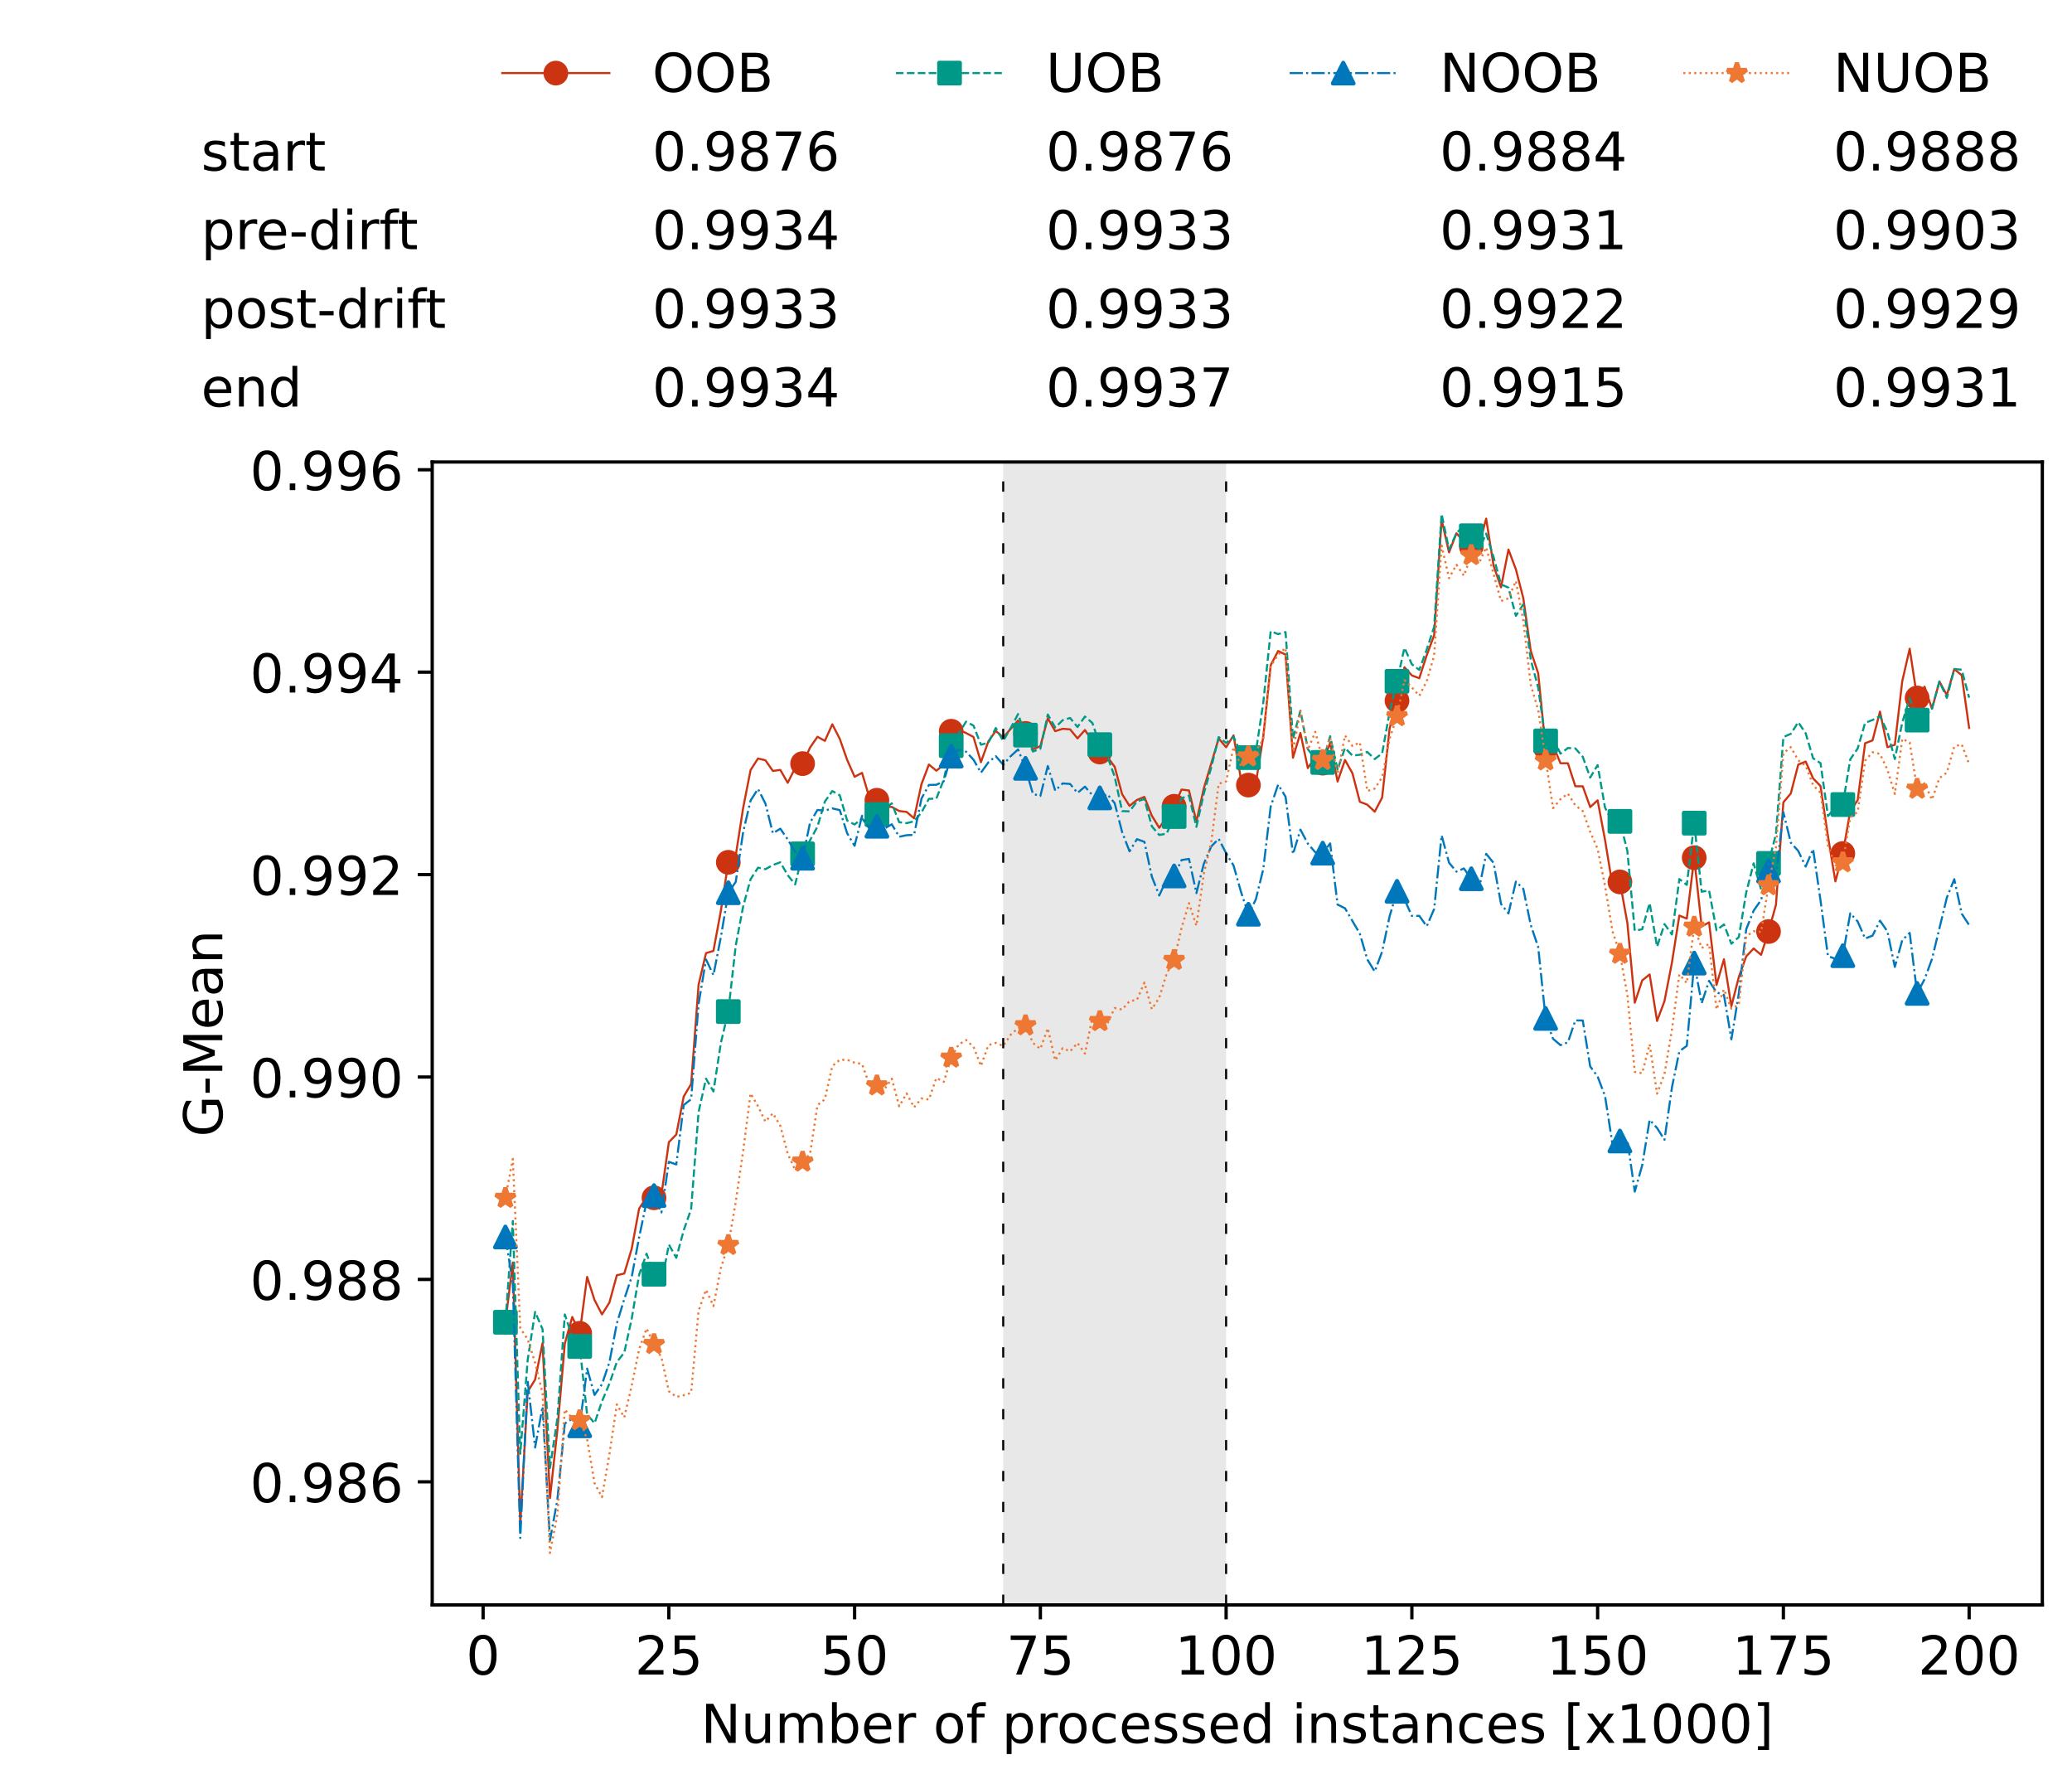 <?xml version="1.0" encoding="utf-8" standalone="no"?>
<!DOCTYPE svg PUBLIC "-//W3C//DTD SVG 1.1//EN"
  "http://www.w3.org/Graphics/SVG/1.1/DTD/svg11.dtd">
<!-- Created with matplotlib (https://matplotlib.org/) -->
<svg height="432.615pt" version="1.1" viewBox="0 0 502.65 432.615" width="502.65pt" xmlns="http://www.w3.org/2000/svg" xmlns:xlink="http://www.w3.org/1999/xlink">
 <defs>
  <style type="text/css">*{stroke-linecap:butt;stroke-linejoin:round;}</style>
 </defs>
 <g id="figure_1">
  <g id="patch_1">
   <path d="M 0 432.615 
L 502.65 432.615 
L 502.65 0 
L 0 0 
z
" style="fill:#ffffff;"/>
  </g>
  <g id="axes_1">
   <g id="patch_2">
    <path d="M 104.85 389.252 
L 495.45 389.252 
L 495.45 112.052 
L 104.85 112.052 
z
" style="fill:#ffffff;"/>
   </g>
   <g id="patch_3">
    <path clip-path="url(#paf1ff6f23a)" d="M 297.446 389.252 
L 297.446 112.052 
L 243.372 112.052 
L 243.372 389.252 
z
" style="fill:#d3d3d3;opacity:0.5;"/>
   </g>
   <g id="matplotlib.axis_1">
    <g id="xtick_1">
     <g id="line2d_1">
      <defs>
       <path d="M 0 0 
L 0 3.5 
" id="mb1309abf70" style="stroke:#000000;stroke-width:0.8;"/>
      </defs>
      <g>
       <use style="stroke:#000000;stroke-width:0.8;" x="117.197" xlink:href="#mb1309abf70" y="389.252"/>
      </g>
     </g>
     <g id="text_1">
      <!-- 0 -->
      <g transform="translate(113.061 406.13)scale(0.13 -0.13)">
       <defs>
        <path d="M 31.781 66.406 
Q 24.172 66.406 20.328 58.906 
Q 16.5 51.422 16.5 36.375 
Q 16.5 21.391 20.328 13.891 
Q 24.172 6.391 31.781 6.391 
Q 39.453 6.391 43.281 13.891 
Q 47.125 21.391 47.125 36.375 
Q 47.125 51.422 43.281 58.906 
Q 39.453 66.406 31.781 66.406 
z
M 31.781 74.219 
Q 44.047 74.219 50.516 64.516 
Q 56.984 54.828 56.984 36.375 
Q 56.984 17.969 50.516 8.266 
Q 44.047 -1.422 31.781 -1.422 
Q 19.531 -1.422 13.062 8.266 
Q 6.594 17.969 6.594 36.375 
Q 6.594 54.828 13.062 64.516 
Q 19.531 74.219 31.781 74.219 
z
" id="DejaVuSans-48"/>
       </defs>
       <use xlink:href="#DejaVuSans-48"/>
      </g>
     </g>
    </g>
    <g id="xtick_2">
     <g id="line2d_2">
      <g>
       <use style="stroke:#000000;stroke-width:0.8;" x="162.259" xlink:href="#mb1309abf70" y="389.252"/>
      </g>
     </g>
     <g id="text_2">
      <!-- 25 -->
      <g transform="translate(153.988 406.13)scale(0.13 -0.13)">
       <defs>
        <path d="M 19.188 8.297 
L 53.609 8.297 
L 53.609 0 
L 7.328 0 
L 7.328 8.297 
Q 12.938 14.109 22.625 23.891 
Q 32.328 33.688 34.812 36.531 
Q 39.547 41.844 41.422 45.531 
Q 43.312 49.219 43.312 52.781 
Q 43.312 58.594 39.234 62.25 
Q 35.156 65.922 28.609 65.922 
Q 23.969 65.922 18.812 64.312 
Q 13.672 62.703 7.812 59.422 
L 7.812 69.391 
Q 13.766 71.781 18.938 73 
Q 24.125 74.219 28.422 74.219 
Q 39.75 74.219 46.484 68.547 
Q 53.219 62.891 53.219 53.422 
Q 53.219 48.922 51.531 44.891 
Q 49.859 40.875 45.406 35.406 
Q 44.188 33.984 37.641 27.219 
Q 31.109 20.453 19.188 8.297 
z
" id="DejaVuSans-50"/>
        <path d="M 10.797 72.906 
L 49.516 72.906 
L 49.516 64.594 
L 19.828 64.594 
L 19.828 46.734 
Q 21.969 47.469 24.109 47.828 
Q 26.266 48.188 28.422 48.188 
Q 40.625 48.188 47.75 41.5 
Q 54.891 34.812 54.891 23.391 
Q 54.891 11.625 47.562 5.094 
Q 40.234 -1.422 26.906 -1.422 
Q 22.312 -1.422 17.547 -0.641 
Q 12.797 0.141 7.719 1.703 
L 7.719 11.625 
Q 12.109 9.234 16.797 8.062 
Q 21.484 6.891 26.703 6.891 
Q 35.156 6.891 40.078 11.328 
Q 45.016 15.766 45.016 23.391 
Q 45.016 31 40.078 35.438 
Q 35.156 39.891 26.703 39.891 
Q 22.75 39.891 18.812 39.016 
Q 14.891 38.141 10.797 36.281 
z
" id="DejaVuSans-53"/>
       </defs>
       <use xlink:href="#DejaVuSans-50"/>
       <use x="63.623" xlink:href="#DejaVuSans-53"/>
      </g>
     </g>
    </g>
    <g id="xtick_3">
     <g id="line2d_3">
      <g>
       <use style="stroke:#000000;stroke-width:0.8;" x="207.322" xlink:href="#mb1309abf70" y="389.252"/>
      </g>
     </g>
     <g id="text_3">
      <!-- 50 -->
      <g transform="translate(199.05 406.13)scale(0.13 -0.13)">
       <use xlink:href="#DejaVuSans-53"/>
       <use x="63.623" xlink:href="#DejaVuSans-48"/>
      </g>
     </g>
    </g>
    <g id="xtick_4">
     <g id="line2d_4">
      <g>
       <use style="stroke:#000000;stroke-width:0.8;" x="252.384" xlink:href="#mb1309abf70" y="389.252"/>
      </g>
     </g>
     <g id="text_4">
      <!-- 75 -->
      <g transform="translate(244.113 406.13)scale(0.13 -0.13)">
       <defs>
        <path d="M 8.203 72.906 
L 55.078 72.906 
L 55.078 68.703 
L 28.609 0 
L 18.312 0 
L 43.219 64.594 
L 8.203 64.594 
z
" id="DejaVuSans-55"/>
       </defs>
       <use xlink:href="#DejaVuSans-55"/>
       <use x="63.623" xlink:href="#DejaVuSans-53"/>
      </g>
     </g>
    </g>
    <g id="xtick_5">
     <g id="line2d_5">
      <g>
       <use style="stroke:#000000;stroke-width:0.8;" x="297.446" xlink:href="#mb1309abf70" y="389.252"/>
      </g>
     </g>
     <g id="text_5">
      <!-- 100 -->
      <g transform="translate(285.039 406.13)scale(0.13 -0.13)">
       <defs>
        <path d="M 12.406 8.297 
L 28.516 8.297 
L 28.516 63.922 
L 10.984 60.406 
L 10.984 69.391 
L 28.422 72.906 
L 38.281 72.906 
L 38.281 8.297 
L 54.391 8.297 
L 54.391 0 
L 12.406 0 
z
" id="DejaVuSans-49"/>
       </defs>
       <use xlink:href="#DejaVuSans-49"/>
       <use x="63.623" xlink:href="#DejaVuSans-48"/>
       <use x="127.246" xlink:href="#DejaVuSans-48"/>
      </g>
     </g>
    </g>
    <g id="xtick_6">
     <g id="line2d_6">
      <g>
       <use style="stroke:#000000;stroke-width:0.8;" x="342.509" xlink:href="#mb1309abf70" y="389.252"/>
      </g>
     </g>
     <g id="text_6">
      <!-- 125 -->
      <g transform="translate(330.102 406.13)scale(0.13 -0.13)">
       <use xlink:href="#DejaVuSans-49"/>
       <use x="63.623" xlink:href="#DejaVuSans-50"/>
       <use x="127.246" xlink:href="#DejaVuSans-53"/>
      </g>
     </g>
    </g>
    <g id="xtick_7">
     <g id="line2d_7">
      <g>
       <use style="stroke:#000000;stroke-width:0.8;" x="387.571" xlink:href="#mb1309abf70" y="389.252"/>
      </g>
     </g>
     <g id="text_7">
      <!-- 150 -->
      <g transform="translate(375.164 406.13)scale(0.13 -0.13)">
       <use xlink:href="#DejaVuSans-49"/>
       <use x="63.623" xlink:href="#DejaVuSans-53"/>
       <use x="127.246" xlink:href="#DejaVuSans-48"/>
      </g>
     </g>
    </g>
    <g id="xtick_8">
     <g id="line2d_8">
      <g>
       <use style="stroke:#000000;stroke-width:0.8;" x="432.633" xlink:href="#mb1309abf70" y="389.252"/>
      </g>
     </g>
     <g id="text_8">
      <!-- 175 -->
      <g transform="translate(420.226 406.13)scale(0.13 -0.13)">
       <use xlink:href="#DejaVuSans-49"/>
       <use x="63.623" xlink:href="#DejaVuSans-55"/>
       <use x="127.246" xlink:href="#DejaVuSans-53"/>
      </g>
     </g>
    </g>
    <g id="xtick_9">
     <g id="line2d_9">
      <g>
       <use style="stroke:#000000;stroke-width:0.8;" x="477.695" xlink:href="#mb1309abf70" y="389.252"/>
      </g>
     </g>
     <g id="text_9">
      <!-- 200 -->
      <g transform="translate(465.289 406.13)scale(0.13 -0.13)">
       <use xlink:href="#DejaVuSans-50"/>
       <use x="63.623" xlink:href="#DejaVuSans-48"/>
       <use x="127.246" xlink:href="#DejaVuSans-48"/>
      </g>
     </g>
    </g>
    <g id="text_10">
     <!-- Number of processed instances [x1000] -->
     <g transform="translate(170.025 422.711)scale(0.13 -0.13)">
      <defs>
       <path d="M 9.812 72.906 
L 23.094 72.906 
L 55.422 11.922 
L 55.422 72.906 
L 64.984 72.906 
L 64.984 0 
L 51.703 0 
L 19.391 60.984 
L 19.391 0 
L 9.812 0 
z
" id="DejaVuSans-78"/>
       <path d="M 8.5 21.578 
L 8.5 54.688 
L 17.484 54.688 
L 17.484 21.922 
Q 17.484 14.156 20.5 10.266 
Q 23.531 6.391 29.594 6.391 
Q 36.859 6.391 41.078 11.031 
Q 45.312 15.672 45.312 23.688 
L 45.312 54.688 
L 54.297 54.688 
L 54.297 0 
L 45.312 0 
L 45.312 8.406 
Q 42.047 3.422 37.719 1 
Q 33.406 -1.422 27.688 -1.422 
Q 18.266 -1.422 13.375 4.438 
Q 8.5 10.297 8.5 21.578 
z
M 31.109 56 
z
" id="DejaVuSans-117"/>
       <path d="M 52 44.188 
Q 55.375 50.25 60.062 53.125 
Q 64.75 56 71.094 56 
Q 79.641 56 84.281 50.016 
Q 88.922 44.047 88.922 33.016 
L 88.922 0 
L 79.891 0 
L 79.891 32.719 
Q 79.891 40.578 77.094 44.375 
Q 74.312 48.188 68.609 48.188 
Q 61.625 48.188 57.562 43.547 
Q 53.516 38.922 53.516 30.906 
L 53.516 0 
L 44.484 0 
L 44.484 32.719 
Q 44.484 40.625 41.703 44.406 
Q 38.922 48.188 33.109 48.188 
Q 26.219 48.188 22.156 43.531 
Q 18.109 38.875 18.109 30.906 
L 18.109 0 
L 9.078 0 
L 9.078 54.688 
L 18.109 54.688 
L 18.109 46.188 
Q 21.188 51.219 25.484 53.609 
Q 29.781 56 35.688 56 
Q 41.656 56 45.828 52.969 
Q 50 49.953 52 44.188 
z
" id="DejaVuSans-109"/>
       <path d="M 48.688 27.297 
Q 48.688 37.203 44.609 42.844 
Q 40.531 48.484 33.406 48.484 
Q 26.266 48.484 22.188 42.844 
Q 18.109 37.203 18.109 27.297 
Q 18.109 17.391 22.188 11.75 
Q 26.266 6.109 33.406 6.109 
Q 40.531 6.109 44.609 11.75 
Q 48.688 17.391 48.688 27.297 
z
M 18.109 46.391 
Q 20.953 51.266 25.266 53.625 
Q 29.594 56 35.594 56 
Q 45.562 56 51.781 48.094 
Q 58.016 40.188 58.016 27.297 
Q 58.016 14.406 51.781 6.484 
Q 45.562 -1.422 35.594 -1.422 
Q 29.594 -1.422 25.266 0.953 
Q 20.953 3.328 18.109 8.203 
L 18.109 0 
L 9.078 0 
L 9.078 75.984 
L 18.109 75.984 
z
" id="DejaVuSans-98"/>
       <path d="M 56.203 29.594 
L 56.203 25.203 
L 14.891 25.203 
Q 15.484 15.922 20.484 11.062 
Q 25.484 6.203 34.422 6.203 
Q 39.594 6.203 44.453 7.469 
Q 49.312 8.734 54.109 11.281 
L 54.109 2.781 
Q 49.266 0.734 44.188 -0.344 
Q 39.109 -1.422 33.891 -1.422 
Q 20.797 -1.422 13.156 6.188 
Q 5.516 13.812 5.516 26.812 
Q 5.516 40.234 12.766 48.109 
Q 20.016 56 32.328 56 
Q 43.359 56 49.781 48.891 
Q 56.203 41.797 56.203 29.594 
z
M 47.219 32.234 
Q 47.125 39.594 43.094 43.984 
Q 39.062 48.391 32.422 48.391 
Q 24.906 48.391 20.391 44.141 
Q 15.875 39.891 15.188 32.172 
z
" id="DejaVuSans-101"/>
       <path d="M 41.109 46.297 
Q 39.594 47.172 37.812 47.578 
Q 36.031 48 33.891 48 
Q 26.266 48 22.188 43.047 
Q 18.109 38.094 18.109 28.812 
L 18.109 0 
L 9.078 0 
L 9.078 54.688 
L 18.109 54.688 
L 18.109 46.188 
Q 20.953 51.172 25.484 53.578 
Q 30.031 56 36.531 56 
Q 37.453 56 38.578 55.875 
Q 39.703 55.766 41.062 55.516 
z
" id="DejaVuSans-114"/>
       <path id="DejaVuSans-32"/>
       <path d="M 30.609 48.391 
Q 23.391 48.391 19.188 42.75 
Q 14.984 37.109 14.984 27.297 
Q 14.984 17.484 19.156 11.844 
Q 23.344 6.203 30.609 6.203 
Q 37.797 6.203 41.984 11.859 
Q 46.188 17.531 46.188 27.297 
Q 46.188 37.016 41.984 42.703 
Q 37.797 48.391 30.609 48.391 
z
M 30.609 56 
Q 42.328 56 49.016 48.375 
Q 55.719 40.766 55.719 27.297 
Q 55.719 13.875 49.016 6.219 
Q 42.328 -1.422 30.609 -1.422 
Q 18.844 -1.422 12.172 6.219 
Q 5.516 13.875 5.516 27.297 
Q 5.516 40.766 12.172 48.375 
Q 18.844 56 30.609 56 
z
" id="DejaVuSans-111"/>
       <path d="M 37.109 75.984 
L 37.109 68.5 
L 28.516 68.5 
Q 23.688 68.5 21.797 66.547 
Q 19.922 64.594 19.922 59.516 
L 19.922 54.688 
L 34.719 54.688 
L 34.719 47.703 
L 19.922 47.703 
L 19.922 0 
L 10.891 0 
L 10.891 47.703 
L 2.297 47.703 
L 2.297 54.688 
L 10.891 54.688 
L 10.891 58.5 
Q 10.891 67.625 15.141 71.797 
Q 19.391 75.984 28.609 75.984 
z
" id="DejaVuSans-102"/>
       <path d="M 18.109 8.203 
L 18.109 -20.797 
L 9.078 -20.797 
L 9.078 54.688 
L 18.109 54.688 
L 18.109 46.391 
Q 20.953 51.266 25.266 53.625 
Q 29.594 56 35.594 56 
Q 45.562 56 51.781 48.094 
Q 58.016 40.188 58.016 27.297 
Q 58.016 14.406 51.781 6.484 
Q 45.562 -1.422 35.594 -1.422 
Q 29.594 -1.422 25.266 0.953 
Q 20.953 3.328 18.109 8.203 
z
M 48.688 27.297 
Q 48.688 37.203 44.609 42.844 
Q 40.531 48.484 33.406 48.484 
Q 26.266 48.484 22.188 42.844 
Q 18.109 37.203 18.109 27.297 
Q 18.109 17.391 22.188 11.75 
Q 26.266 6.109 33.406 6.109 
Q 40.531 6.109 44.609 11.75 
Q 48.688 17.391 48.688 27.297 
z
" id="DejaVuSans-112"/>
       <path d="M 48.781 52.594 
L 48.781 44.188 
Q 44.969 46.297 41.141 47.344 
Q 37.312 48.391 33.406 48.391 
Q 24.656 48.391 19.812 42.844 
Q 14.984 37.312 14.984 27.297 
Q 14.984 17.281 19.812 11.734 
Q 24.656 6.203 33.406 6.203 
Q 37.312 6.203 41.141 7.25 
Q 44.969 8.297 48.781 10.406 
L 48.781 2.094 
Q 45.016 0.344 40.984 -0.531 
Q 36.969 -1.422 32.422 -1.422 
Q 20.062 -1.422 12.781 6.344 
Q 5.516 14.109 5.516 27.297 
Q 5.516 40.672 12.859 48.328 
Q 20.219 56 33.016 56 
Q 37.156 56 41.109 55.141 
Q 45.062 54.297 48.781 52.594 
z
" id="DejaVuSans-99"/>
       <path d="M 44.281 53.078 
L 44.281 44.578 
Q 40.484 46.531 36.375 47.5 
Q 32.281 48.484 27.875 48.484 
Q 21.188 48.484 17.844 46.438 
Q 14.5 44.391 14.5 40.281 
Q 14.5 37.156 16.891 35.375 
Q 19.281 33.594 26.516 31.984 
L 29.594 31.297 
Q 39.156 29.25 43.188 25.516 
Q 47.219 21.781 47.219 15.094 
Q 47.219 7.469 41.188 3.016 
Q 35.156 -1.422 24.609 -1.422 
Q 20.219 -1.422 15.453 -0.562 
Q 10.688 0.297 5.422 2 
L 5.422 11.281 
Q 10.406 8.688 15.234 7.391 
Q 20.062 6.109 24.812 6.109 
Q 31.156 6.109 34.562 8.281 
Q 37.984 10.453 37.984 14.406 
Q 37.984 18.062 35.516 20.016 
Q 33.062 21.969 24.703 23.781 
L 21.578 24.516 
Q 13.234 26.266 9.516 29.906 
Q 5.812 33.547 5.812 39.891 
Q 5.812 47.609 11.281 51.797 
Q 16.75 56 26.812 56 
Q 31.781 56 36.172 55.266 
Q 40.578 54.547 44.281 53.078 
z
" id="DejaVuSans-115"/>
       <path d="M 45.406 46.391 
L 45.406 75.984 
L 54.391 75.984 
L 54.391 0 
L 45.406 0 
L 45.406 8.203 
Q 42.578 3.328 38.25 0.953 
Q 33.938 -1.422 27.875 -1.422 
Q 17.969 -1.422 11.734 6.484 
Q 5.516 14.406 5.516 27.297 
Q 5.516 40.188 11.734 48.094 
Q 17.969 56 27.875 56 
Q 33.938 56 38.25 53.625 
Q 42.578 51.266 45.406 46.391 
z
M 14.797 27.297 
Q 14.797 17.391 18.875 11.75 
Q 22.953 6.109 30.078 6.109 
Q 37.203 6.109 41.297 11.75 
Q 45.406 17.391 45.406 27.297 
Q 45.406 37.203 41.297 42.844 
Q 37.203 48.484 30.078 48.484 
Q 22.953 48.484 18.875 42.844 
Q 14.797 37.203 14.797 27.297 
z
" id="DejaVuSans-100"/>
       <path d="M 9.422 54.688 
L 18.406 54.688 
L 18.406 0 
L 9.422 0 
z
M 9.422 75.984 
L 18.406 75.984 
L 18.406 64.594 
L 9.422 64.594 
z
" id="DejaVuSans-105"/>
       <path d="M 54.891 33.016 
L 54.891 0 
L 45.906 0 
L 45.906 32.719 
Q 45.906 40.484 42.875 44.328 
Q 39.844 48.188 33.797 48.188 
Q 26.516 48.188 22.312 43.547 
Q 18.109 38.922 18.109 30.906 
L 18.109 0 
L 9.078 0 
L 9.078 54.688 
L 18.109 54.688 
L 18.109 46.188 
Q 21.344 51.125 25.703 53.562 
Q 30.078 56 35.797 56 
Q 45.219 56 50.047 50.172 
Q 54.891 44.344 54.891 33.016 
z
" id="DejaVuSans-110"/>
       <path d="M 18.312 70.219 
L 18.312 54.688 
L 36.812 54.688 
L 36.812 47.703 
L 18.312 47.703 
L 18.312 18.016 
Q 18.312 11.328 20.141 9.422 
Q 21.969 7.516 27.594 7.516 
L 36.812 7.516 
L 36.812 0 
L 27.594 0 
Q 17.188 0 13.234 3.875 
Q 9.281 7.766 9.281 18.016 
L 9.281 47.703 
L 2.688 47.703 
L 2.688 54.688 
L 9.281 54.688 
L 9.281 70.219 
z
" id="DejaVuSans-116"/>
       <path d="M 34.281 27.484 
Q 23.391 27.484 19.188 25 
Q 14.984 22.516 14.984 16.5 
Q 14.984 11.719 18.141 8.906 
Q 21.297 6.109 26.703 6.109 
Q 34.188 6.109 38.703 11.406 
Q 43.219 16.703 43.219 25.484 
L 43.219 27.484 
z
M 52.203 31.203 
L 52.203 0 
L 43.219 0 
L 43.219 8.297 
Q 40.141 3.328 35.547 0.953 
Q 30.953 -1.422 24.312 -1.422 
Q 15.922 -1.422 10.953 3.297 
Q 6 8.016 6 15.922 
Q 6 25.141 12.172 29.828 
Q 18.359 34.516 30.609 34.516 
L 43.219 34.516 
L 43.219 35.406 
Q 43.219 41.609 39.141 45 
Q 35.062 48.391 27.688 48.391 
Q 23 48.391 18.547 47.266 
Q 14.109 46.141 10.016 43.891 
L 10.016 52.203 
Q 14.938 54.109 19.578 55.047 
Q 24.219 56 28.609 56 
Q 40.484 56 46.344 49.844 
Q 52.203 43.703 52.203 31.203 
z
" id="DejaVuSans-97"/>
       <path d="M 8.594 75.984 
L 29.297 75.984 
L 29.297 69 
L 17.578 69 
L 17.578 -6.203 
L 29.297 -6.203 
L 29.297 -13.188 
L 8.594 -13.188 
z
" id="DejaVuSans-91"/>
       <path d="M 54.891 54.688 
L 35.109 28.078 
L 55.906 0 
L 45.312 0 
L 29.391 21.484 
L 13.484 0 
L 2.875 0 
L 24.125 28.609 
L 4.688 54.688 
L 15.281 54.688 
L 29.781 35.203 
L 44.281 54.688 
z
" id="DejaVuSans-120"/>
       <path d="M 30.422 75.984 
L 30.422 -13.188 
L 9.719 -13.188 
L 9.719 -6.203 
L 21.391 -6.203 
L 21.391 69 
L 9.719 69 
L 9.719 75.984 
z
" id="DejaVuSans-93"/>
      </defs>
      <use xlink:href="#DejaVuSans-78"/>
      <use x="74.805" xlink:href="#DejaVuSans-117"/>
      <use x="138.184" xlink:href="#DejaVuSans-109"/>
      <use x="235.596" xlink:href="#DejaVuSans-98"/>
      <use x="299.072" xlink:href="#DejaVuSans-101"/>
      <use x="360.596" xlink:href="#DejaVuSans-114"/>
      <use x="401.709" xlink:href="#DejaVuSans-32"/>
      <use x="433.496" xlink:href="#DejaVuSans-111"/>
      <use x="494.678" xlink:href="#DejaVuSans-102"/>
      <use x="529.883" xlink:href="#DejaVuSans-32"/>
      <use x="561.67" xlink:href="#DejaVuSans-112"/>
      <use x="625.146" xlink:href="#DejaVuSans-114"/>
      <use x="664.01" xlink:href="#DejaVuSans-111"/>
      <use x="725.191" xlink:href="#DejaVuSans-99"/>
      <use x="780.172" xlink:href="#DejaVuSans-101"/>
      <use x="841.695" xlink:href="#DejaVuSans-115"/>
      <use x="893.795" xlink:href="#DejaVuSans-115"/>
      <use x="945.895" xlink:href="#DejaVuSans-101"/>
      <use x="1007.418" xlink:href="#DejaVuSans-100"/>
      <use x="1070.895" xlink:href="#DejaVuSans-32"/>
      <use x="1102.682" xlink:href="#DejaVuSans-105"/>
      <use x="1130.465" xlink:href="#DejaVuSans-110"/>
      <use x="1193.844" xlink:href="#DejaVuSans-115"/>
      <use x="1245.943" xlink:href="#DejaVuSans-116"/>
      <use x="1285.152" xlink:href="#DejaVuSans-97"/>
      <use x="1346.432" xlink:href="#DejaVuSans-110"/>
      <use x="1409.811" xlink:href="#DejaVuSans-99"/>
      <use x="1464.791" xlink:href="#DejaVuSans-101"/>
      <use x="1526.314" xlink:href="#DejaVuSans-115"/>
      <use x="1578.414" xlink:href="#DejaVuSans-32"/>
      <use x="1610.201" xlink:href="#DejaVuSans-91"/>
      <use x="1649.215" xlink:href="#DejaVuSans-120"/>
      <use x="1708.395" xlink:href="#DejaVuSans-49"/>
      <use x="1772.018" xlink:href="#DejaVuSans-48"/>
      <use x="1835.641" xlink:href="#DejaVuSans-48"/>
      <use x="1899.264" xlink:href="#DejaVuSans-48"/>
      <use x="1962.887" xlink:href="#DejaVuSans-93"/>
     </g>
    </g>
   </g>
   <g id="matplotlib.axis_2">
    <g id="ytick_1">
     <g id="line2d_10">
      <defs>
       <path d="M 0 0 
L -3.5 0 
" id="m18c6b8c474" style="stroke:#000000;stroke-width:0.8;"/>
      </defs>
      <g>
       <use style="stroke:#000000;stroke-width:0.8;" x="104.85" xlink:href="#m18c6b8c474" y="359.395"/>
      </g>
     </g>
     <g id="text_11">
      <!-- 0.986 -->
      <g transform="translate(60.633 364.334)scale(0.13 -0.13)">
       <defs>
        <path d="M 10.688 12.406 
L 21 12.406 
L 21 0 
L 10.688 0 
z
" id="DejaVuSans-46"/>
        <path d="M 10.984 1.516 
L 10.984 10.5 
Q 14.703 8.734 18.5 7.812 
Q 22.312 6.891 25.984 6.891 
Q 35.75 6.891 40.891 13.453 
Q 46.047 20.016 46.781 33.406 
Q 43.953 29.203 39.594 26.953 
Q 35.25 24.703 29.984 24.703 
Q 19.047 24.703 12.672 31.312 
Q 6.297 37.938 6.297 49.422 
Q 6.297 60.641 12.938 67.422 
Q 19.578 74.219 30.609 74.219 
Q 43.266 74.219 49.922 64.516 
Q 56.594 54.828 56.594 36.375 
Q 56.594 19.141 48.406 8.859 
Q 40.234 -1.422 26.422 -1.422 
Q 22.703 -1.422 18.891 -0.688 
Q 15.094 0.047 10.984 1.516 
z
M 30.609 32.422 
Q 37.25 32.422 41.125 36.953 
Q 45.016 41.5 45.016 49.422 
Q 45.016 57.281 41.125 61.844 
Q 37.25 66.406 30.609 66.406 
Q 23.969 66.406 20.094 61.844 
Q 16.219 57.281 16.219 49.422 
Q 16.219 41.5 20.094 36.953 
Q 23.969 32.422 30.609 32.422 
z
" id="DejaVuSans-57"/>
        <path d="M 31.781 34.625 
Q 24.75 34.625 20.719 30.859 
Q 16.703 27.094 16.703 20.516 
Q 16.703 13.922 20.719 10.156 
Q 24.75 6.391 31.781 6.391 
Q 38.812 6.391 42.859 10.172 
Q 46.922 13.969 46.922 20.516 
Q 46.922 27.094 42.891 30.859 
Q 38.875 34.625 31.781 34.625 
z
M 21.922 38.812 
Q 15.578 40.375 12.031 44.719 
Q 8.5 49.078 8.5 55.328 
Q 8.5 64.062 14.719 69.141 
Q 20.953 74.219 31.781 74.219 
Q 42.672 74.219 48.875 69.141 
Q 55.078 64.062 55.078 55.328 
Q 55.078 49.078 51.531 44.719 
Q 48 40.375 41.703 38.812 
Q 48.828 37.156 52.797 32.312 
Q 56.781 27.484 56.781 20.516 
Q 56.781 9.906 50.312 4.234 
Q 43.844 -1.422 31.781 -1.422 
Q 19.734 -1.422 13.25 4.234 
Q 6.781 9.906 6.781 20.516 
Q 6.781 27.484 10.781 32.312 
Q 14.797 37.156 21.922 38.812 
z
M 18.312 54.391 
Q 18.312 48.734 21.844 45.562 
Q 25.391 42.391 31.781 42.391 
Q 38.141 42.391 41.719 45.562 
Q 45.312 48.734 45.312 54.391 
Q 45.312 60.062 41.719 63.234 
Q 38.141 66.406 31.781 66.406 
Q 25.391 66.406 21.844 63.234 
Q 18.312 60.062 18.312 54.391 
z
" id="DejaVuSans-56"/>
        <path d="M 33.016 40.375 
Q 26.375 40.375 22.484 35.828 
Q 18.609 31.297 18.609 23.391 
Q 18.609 15.531 22.484 10.953 
Q 26.375 6.391 33.016 6.391 
Q 39.656 6.391 43.531 10.953 
Q 47.406 15.531 47.406 23.391 
Q 47.406 31.297 43.531 35.828 
Q 39.656 40.375 33.016 40.375 
z
M 52.594 71.297 
L 52.594 62.312 
Q 48.875 64.062 45.094 64.984 
Q 41.312 65.922 37.594 65.922 
Q 27.828 65.922 22.672 59.328 
Q 17.531 52.734 16.797 39.406 
Q 19.672 43.656 24.016 45.922 
Q 28.375 48.188 33.594 48.188 
Q 44.578 48.188 50.953 41.516 
Q 57.328 34.859 57.328 23.391 
Q 57.328 12.156 50.688 5.359 
Q 44.047 -1.422 33.016 -1.422 
Q 20.359 -1.422 13.672 8.266 
Q 6.984 17.969 6.984 36.375 
Q 6.984 53.656 15.188 63.938 
Q 23.391 74.219 37.203 74.219 
Q 40.922 74.219 44.703 73.484 
Q 48.484 72.75 52.594 71.297 
z
" id="DejaVuSans-54"/>
       </defs>
       <use xlink:href="#DejaVuSans-48"/>
       <use x="63.623" xlink:href="#DejaVuSans-46"/>
       <use x="95.41" xlink:href="#DejaVuSans-57"/>
       <use x="159.033" xlink:href="#DejaVuSans-56"/>
       <use x="222.656" xlink:href="#DejaVuSans-54"/>
      </g>
     </g>
    </g>
    <g id="ytick_2">
     <g id="line2d_11">
      <g>
       <use style="stroke:#000000;stroke-width:0.8;" x="104.85" xlink:href="#m18c6b8c474" y="310.302"/>
      </g>
     </g>
     <g id="text_12">
      <!-- 0.988 -->
      <g transform="translate(60.633 315.241)scale(0.13 -0.13)">
       <use xlink:href="#DejaVuSans-48"/>
       <use x="63.623" xlink:href="#DejaVuSans-46"/>
       <use x="95.41" xlink:href="#DejaVuSans-57"/>
       <use x="159.033" xlink:href="#DejaVuSans-56"/>
       <use x="222.656" xlink:href="#DejaVuSans-56"/>
      </g>
     </g>
    </g>
    <g id="ytick_3">
     <g id="line2d_12">
      <g>
       <use style="stroke:#000000;stroke-width:0.8;" x="104.85" xlink:href="#m18c6b8c474" y="261.209"/>
      </g>
     </g>
     <g id="text_13">
      <!-- 0.990 -->
      <g transform="translate(60.633 266.148)scale(0.13 -0.13)">
       <use xlink:href="#DejaVuSans-48"/>
       <use x="63.623" xlink:href="#DejaVuSans-46"/>
       <use x="95.41" xlink:href="#DejaVuSans-57"/>
       <use x="159.033" xlink:href="#DejaVuSans-57"/>
       <use x="222.656" xlink:href="#DejaVuSans-48"/>
      </g>
     </g>
    </g>
    <g id="ytick_4">
     <g id="line2d_13">
      <g>
       <use style="stroke:#000000;stroke-width:0.8;" x="104.85" xlink:href="#m18c6b8c474" y="212.116"/>
      </g>
     </g>
     <g id="text_14">
      <!-- 0.992 -->
      <g transform="translate(60.633 217.055)scale(0.13 -0.13)">
       <use xlink:href="#DejaVuSans-48"/>
       <use x="63.623" xlink:href="#DejaVuSans-46"/>
       <use x="95.41" xlink:href="#DejaVuSans-57"/>
       <use x="159.033" xlink:href="#DejaVuSans-57"/>
       <use x="222.656" xlink:href="#DejaVuSans-50"/>
      </g>
     </g>
    </g>
    <g id="ytick_5">
     <g id="line2d_14">
      <g>
       <use style="stroke:#000000;stroke-width:0.8;" x="104.85" xlink:href="#m18c6b8c474" y="163.023"/>
      </g>
     </g>
     <g id="text_15">
      <!-- 0.994 -->
      <g transform="translate(60.633 167.962)scale(0.13 -0.13)">
       <defs>
        <path d="M 37.797 64.312 
L 12.891 25.391 
L 37.797 25.391 
z
M 35.203 72.906 
L 47.609 72.906 
L 47.609 25.391 
L 58.016 25.391 
L 58.016 17.188 
L 47.609 17.188 
L 47.609 0 
L 37.797 0 
L 37.797 17.188 
L 4.891 17.188 
L 4.891 26.703 
z
" id="DejaVuSans-52"/>
       </defs>
       <use xlink:href="#DejaVuSans-48"/>
       <use x="63.623" xlink:href="#DejaVuSans-46"/>
       <use x="95.41" xlink:href="#DejaVuSans-57"/>
       <use x="159.033" xlink:href="#DejaVuSans-57"/>
       <use x="222.656" xlink:href="#DejaVuSans-52"/>
      </g>
     </g>
    </g>
    <g id="ytick_6">
     <g id="line2d_15">
      <g>
       <use style="stroke:#000000;stroke-width:0.8;" x="104.85" xlink:href="#m18c6b8c474" y="113.93"/>
      </g>
     </g>
     <g id="text_16">
      <!-- 0.996 -->
      <g transform="translate(60.633 118.869)scale(0.13 -0.13)">
       <use xlink:href="#DejaVuSans-48"/>
       <use x="63.623" xlink:href="#DejaVuSans-46"/>
       <use x="95.41" xlink:href="#DejaVuSans-57"/>
       <use x="159.033" xlink:href="#DejaVuSans-57"/>
       <use x="222.656" xlink:href="#DejaVuSans-54"/>
      </g>
     </g>
    </g>
    <g id="text_17">
     <!-- G-Mean -->
     <g transform="translate(53.93 275.744)rotate(-90)scale(0.13 -0.13)">
      <defs>
       <path d="M 59.516 10.406 
L 59.516 29.984 
L 43.406 29.984 
L 43.406 38.094 
L 69.281 38.094 
L 69.281 6.781 
Q 63.578 2.734 56.688 0.656 
Q 49.812 -1.422 42 -1.422 
Q 24.906 -1.422 15.25 8.562 
Q 5.609 18.562 5.609 36.375 
Q 5.609 54.25 15.25 64.234 
Q 24.906 74.219 42 74.219 
Q 49.125 74.219 55.547 72.453 
Q 61.969 70.703 67.391 67.281 
L 67.391 56.781 
Q 61.922 61.422 55.766 63.766 
Q 49.609 66.109 42.828 66.109 
Q 29.438 66.109 22.719 58.641 
Q 16.016 51.172 16.016 36.375 
Q 16.016 21.625 22.719 14.156 
Q 29.438 6.688 42.828 6.688 
Q 48.047 6.688 52.141 7.594 
Q 56.25 8.5 59.516 10.406 
z
" id="DejaVuSans-71"/>
       <path d="M 4.891 31.391 
L 31.203 31.391 
L 31.203 23.391 
L 4.891 23.391 
z
" id="DejaVuSans-45"/>
       <path d="M 9.812 72.906 
L 24.516 72.906 
L 43.109 23.297 
L 61.812 72.906 
L 76.516 72.906 
L 76.516 0 
L 66.891 0 
L 66.891 64.016 
L 48.094 14.016 
L 38.188 14.016 
L 19.391 64.016 
L 19.391 0 
L 9.812 0 
z
" id="DejaVuSans-77"/>
      </defs>
      <use xlink:href="#DejaVuSans-71"/>
      <use x="77.49" xlink:href="#DejaVuSans-45"/>
      <use x="113.574" xlink:href="#DejaVuSans-77"/>
      <use x="199.854" xlink:href="#DejaVuSans-101"/>
      <use x="261.377" xlink:href="#DejaVuSans-97"/>
      <use x="322.656" xlink:href="#DejaVuSans-110"/>
     </g>
    </g>
   </g>
   <g id="line2d_16"/>
   <g id="line2d_17"/>
   <g id="line2d_18"/>
   <g id="line2d_19"/>
   <g id="line2d_20"/>
   <g id="line2d_21">
    <path clip-path="url(#paf1ff6f23a)" d="M 122.605 320.689 
L 124.407 306.211 
L 126.21 369.681 
L 128.012 337.521 
L 129.815 334.599 
L 131.617 325.756 
L 133.419 363.353 
L 135.222 346.732 
L 137.024 325.855 
L 138.827 319.411 
L 140.629 323.369 
L 142.432 309.691 
L 144.234 315.313 
L 146.037 318.785 
L 147.839 315.9 
L 149.642 309.289 
L 151.444 308.87 
L 153.247 302.861 
L 155.049 293.116 
L 156.852 290.404 
L 158.654 290.505 
L 160.457 289.755 
L 162.259 277.017 
L 164.062 275.171 
L 165.864 265.937 
L 167.667 262.911 
L 169.469 238.84 
L 171.272 231.175 
L 173.074 230.62 
L 174.877 220.9 
L 176.679 209.137 
L 178.482 207.516 
L 180.284 195.936 
L 182.087 186.752 
L 183.889 183.959 
L 185.692 184.401 
L 187.494 186.982 
L 189.297 186.73 
L 191.099 189.855 
L 192.902 186.244 
L 194.704 185.205 
L 196.507 181.322 
L 198.309 178.691 
L 200.112 179.683 
L 201.914 175.661 
L 203.717 179.188 
L 205.519 184.313 
L 207.322 188.4 
L 209.124 187.447 
L 210.927 193.542 
L 212.729 194.087 
L 214.532 195.694 
L 216.334 195.703 
L 218.137 196.697 
L 219.939 196.924 
L 221.742 198.457 
L 223.544 190.183 
L 225.347 185.427 
L 227.149 186.917 
L 228.952 185.513 
L 230.754 177.348 
L 232.557 176.973 
L 234.359 177.782 
L 236.162 178.745 
L 237.964 184.852 
L 239.767 179.818 
L 241.569 177.269 
L 243.372 178.843 
L 246.976 174.75 
L 248.779 177.879 
L 250.581 181.733 
L 252.384 180.976 
L 254.186 174.189 
L 255.989 177.334 
L 257.791 176.758 
L 259.594 176.888 
L 261.396 179.085 
L 263.199 177.057 
L 266.804 182.39 
L 268.606 183.526 
L 270.409 185.955 
L 272.211 192.608 
L 274.014 195.455 
L 275.816 194.008 
L 277.619 193.276 
L 279.421 197.836 
L 281.224 200.773 
L 284.829 195.549 
L 286.631 191.493 
L 288.434 191.717 
L 290.236 199.28 
L 292.039 191.2 
L 295.644 179.105 
L 297.446 181.232 
L 299.249 178.355 
L 301.051 189.061 
L 302.854 190.41 
L 304.656 189.933 
L 306.459 178.686 
L 308.261 161.34 
L 310.064 157.887 
L 311.866 158.766 
L 313.669 183.772 
L 315.471 177.772 
L 317.274 186.292 
L 319.076 183.563 
L 320.879 185.091 
L 322.681 180.17 
L 324.484 189.552 
L 326.286 184.328 
L 328.089 187.539 
L 329.891 194.464 
L 331.694 195.162 
L 333.496 196.867 
L 335.299 193.421 
L 337.101 176.738 
L 338.904 169.937 
L 340.706 161.819 
L 342.509 163.82 
L 344.311 164.497 
L 346.114 158.917 
L 347.916 154.071 
L 349.719 126.029 
L 351.521 133.958 
L 353.324 129.34 
L 355.126 131.342 
L 356.928 132.48 
L 358.731 132.493 
L 360.533 125.793 
L 362.336 137.219 
L 364.138 142.456 
L 365.941 133.282 
L 367.743 138.08 
L 369.546 145.103 
L 371.348 157.864 
L 373.151 163.292 
L 374.953 181.401 
L 376.756 180.761 
L 378.558 185.115 
L 380.361 185.114 
L 382.163 190.693 
L 383.966 190.708 
L 385.768 195.75 
L 387.571 194.099 
L 389.373 203.761 
L 391.176 214.75 
L 392.978 213.894 
L 394.781 223.817 
L 396.583 243.189 
L 398.386 237.789 
L 400.188 236.329 
L 401.991 247.62 
L 403.793 242.794 
L 405.596 233.466 
L 407.398 222.055 
L 409.201 222.794 
L 411.003 208.026 
L 412.806 224.691 
L 414.608 223.703 
L 416.411 238.895 
L 418.213 232.66 
L 420.016 244.053 
L 421.818 236.981 
L 423.621 231.952 
L 425.423 230.04 
L 427.226 231.583 
L 429.028 225.931 
L 430.831 219.467 
L 432.633 194.592 
L 434.436 192.439 
L 436.238 185.442 
L 438.041 184.708 
L 439.843 188.785 
L 441.646 190.651 
L 443.448 202.808 
L 445.251 213.774 
L 447.053 207.003 
L 448.856 196.72 
L 450.658 194.073 
L 452.461 180.263 
L 454.263 179.575 
L 456.066 172.584 
L 457.868 181.214 
L 459.671 180.636 
L 461.473 165.204 
L 463.276 157.332 
L 465.078 169.283 
L 466.881 166.54 
L 468.683 171.893 
L 470.485 165.293 
L 472.288 168.592 
L 474.09 162.281 
L 475.893 163.763 
L 477.695 176.557 
L 477.695 176.557 
" style="fill:none;stroke:#cc3311;stroke-linecap:square;stroke-width:0.5;"/>
    <defs>
     <path d="M 0 2.5 
C 0.663 2.5 1.299 2.237 1.768 1.768 
C 2.237 1.299 2.5 0.663 2.5 0 
C 2.5 -0.663 2.237 -1.299 1.768 -1.768 
C 1.299 -2.237 0.663 -2.5 0 -2.5 
C -0.663 -2.5 -1.299 -2.237 -1.768 -1.768 
C -2.237 -1.299 -2.5 -0.663 -2.5 0 
C -2.5 0.663 -2.237 1.299 -1.768 1.768 
C -1.299 2.237 -0.663 2.5 0 2.5 
z
" id="m893f070400" style="stroke:#cc3311;"/>
    </defs>
    <g clip-path="url(#paf1ff6f23a)">
     <use style="fill:#cc3311;stroke:#cc3311;" x="122.605" xlink:href="#m893f070400" y="320.689"/>
     <use style="fill:#cc3311;stroke:#cc3311;" x="140.629" xlink:href="#m893f070400" y="323.369"/>
     <use style="fill:#cc3311;stroke:#cc3311;" x="158.654" xlink:href="#m893f070400" y="290.505"/>
     <use style="fill:#cc3311;stroke:#cc3311;" x="176.679" xlink:href="#m893f070400" y="209.137"/>
     <use style="fill:#cc3311;stroke:#cc3311;" x="194.704" xlink:href="#m893f070400" y="185.205"/>
     <use style="fill:#cc3311;stroke:#cc3311;" x="212.729" xlink:href="#m893f070400" y="194.087"/>
     <use style="fill:#cc3311;stroke:#cc3311;" x="230.754" xlink:href="#m893f070400" y="177.348"/>
     <use style="fill:#cc3311;stroke:#cc3311;" x="248.779" xlink:href="#m893f070400" y="177.879"/>
     <use style="fill:#cc3311;stroke:#cc3311;" x="266.804" xlink:href="#m893f070400" y="182.39"/>
     <use style="fill:#cc3311;stroke:#cc3311;" x="284.829" xlink:href="#m893f070400" y="195.549"/>
     <use style="fill:#cc3311;stroke:#cc3311;" x="302.854" xlink:href="#m893f070400" y="190.41"/>
     <use style="fill:#cc3311;stroke:#cc3311;" x="320.879" xlink:href="#m893f070400" y="185.091"/>
     <use style="fill:#cc3311;stroke:#cc3311;" x="338.904" xlink:href="#m893f070400" y="169.937"/>
     <use style="fill:#cc3311;stroke:#cc3311;" x="356.928" xlink:href="#m893f070400" y="132.48"/>
     <use style="fill:#cc3311;stroke:#cc3311;" x="374.953" xlink:href="#m893f070400" y="181.401"/>
     <use style="fill:#cc3311;stroke:#cc3311;" x="392.978" xlink:href="#m893f070400" y="213.894"/>
     <use style="fill:#cc3311;stroke:#cc3311;" x="411.003" xlink:href="#m893f070400" y="208.026"/>
     <use style="fill:#cc3311;stroke:#cc3311;" x="429.028" xlink:href="#m893f070400" y="225.931"/>
     <use style="fill:#cc3311;stroke:#cc3311;" x="447.053" xlink:href="#m893f070400" y="207.003"/>
     <use style="fill:#cc3311;stroke:#cc3311;" x="465.078" xlink:href="#m893f070400" y="169.283"/>
    </g>
   </g>
   <g id="line2d_22"/>
   <g id="line2d_23"/>
   <g id="line2d_24"/>
   <g id="line2d_25"/>
   <g id="line2d_26">
    <path clip-path="url(#paf1ff6f23a)" d="M 122.605 320.689 
L 124.407 296.138 
L 126.21 352.601 
L 128.012 329.805 
L 129.815 318.186 
L 131.617 322.362 
L 133.419 356.033 
L 135.222 343.994 
L 137.024 318.798 
L 138.827 324.304 
L 140.629 326.549 
L 142.432 343.058 
L 144.234 345.183 
L 146.037 339.874 
L 147.839 335.582 
L 149.642 330.317 
L 151.444 328.058 
L 153.247 319.819 
L 155.049 309.181 
L 156.852 304.059 
L 158.654 309.04 
L 160.457 311.395 
L 162.259 301.838 
L 164.062 305.067 
L 165.864 298.393 
L 167.667 293.255 
L 169.469 269.719 
L 171.272 261.611 
L 173.074 264.715 
L 174.877 252.931 
L 176.679 245.341 
L 178.482 229.346 
L 180.284 219.845 
L 182.087 213.234 
L 183.889 210.441 
L 185.692 210.806 
L 187.494 209.796 
L 189.297 209.139 
L 191.099 212.264 
L 192.902 214.495 
L 194.704 207.09 
L 198.309 200.493 
L 200.112 194.402 
L 201.914 191.854 
L 203.717 192.88 
L 205.519 199.014 
L 207.322 199.968 
L 209.124 198.473 
L 210.927 201.01 
L 212.729 197.559 
L 214.532 196.291 
L 216.334 194.826 
L 218.137 199.417 
L 219.939 199.643 
L 221.742 199.193 
L 223.544 197.045 
L 225.347 193.741 
L 227.149 193.695 
L 228.952 189.084 
L 230.754 180.86 
L 234.359 175.029 
L 236.162 175.986 
L 237.964 180.62 
L 239.767 180.126 
L 241.569 176.563 
L 243.372 179.697 
L 245.174 176.596 
L 246.976 173.184 
L 248.779 178.294 
L 250.581 182.272 
L 252.384 181.594 
L 254.186 173.291 
L 255.989 176.436 
L 257.791 174.684 
L 259.594 174.134 
L 261.396 176.331 
L 263.199 173.785 
L 265.001 175.356 
L 266.804 180.608 
L 268.606 183.335 
L 270.409 188.387 
L 272.211 196.713 
L 274.014 196.793 
L 275.816 194.375 
L 277.619 193.782 
L 279.421 200.402 
L 281.224 202.512 
L 283.026 202.181 
L 284.829 198.027 
L 286.631 193.588 
L 288.434 192.975 
L 290.236 200.537 
L 292.039 192.458 
L 293.841 186.101 
L 295.644 178.758 
L 297.446 180.188 
L 299.249 178.678 
L 301.051 182.692 
L 302.854 183.75 
L 304.656 182.356 
L 306.459 170.445 
L 308.261 153.102 
L 310.064 153.793 
L 311.866 153.311 
L 313.669 179.191 
L 315.471 172.355 
L 317.274 181.701 
L 319.076 184.064 
L 320.879 184.919 
L 322.681 178.556 
L 324.484 186.63 
L 326.286 181.406 
L 328.089 183.254 
L 329.891 183.06 
L 331.694 182.374 
L 333.496 184.105 
L 335.299 182.711 
L 337.101 172.719 
L 338.904 165.238 
L 340.706 157.113 
L 342.509 161.113 
L 344.311 162.468 
L 346.114 157.539 
L 347.916 152.014 
L 349.719 124.652 
L 351.521 133.281 
L 353.324 129.333 
L 355.126 127.455 
L 356.928 129.94 
L 358.731 133.375 
L 360.533 129.419 
L 362.336 135.145 
L 364.138 141.746 
L 365.941 142.518 
L 367.743 149.371 
L 369.546 146.559 
L 371.348 159.99 
L 373.151 166.778 
L 374.953 179.696 
L 376.756 179.084 
L 378.558 182.779 
L 380.361 181.418 
L 382.163 181.514 
L 383.966 183.548 
L 385.768 188.586 
L 387.571 185.562 
L 389.373 195.896 
L 391.176 199.364 
L 392.978 199.209 
L 394.781 206.39 
L 396.583 225.745 
L 398.386 225.37 
L 400.188 219.039 
L 401.991 229.614 
L 403.793 224.118 
L 405.596 226.644 
L 407.398 213.198 
L 409.201 214.616 
L 411.003 199.635 
L 412.806 216.273 
L 414.608 215.97 
L 416.411 225.62 
L 418.213 224.211 
L 420.016 228.888 
L 421.818 227.284 
L 423.621 216.465 
L 425.423 209.397 
L 427.226 215.746 
L 429.028 209.405 
L 430.831 202.25 
L 432.633 178.773 
L 434.436 177.977 
L 436.238 175.166 
L 438.041 177.834 
L 439.843 183.906 
L 441.646 185.093 
L 443.448 197.923 
L 445.251 195.825 
L 447.053 195.133 
L 448.856 184.182 
L 450.658 181.531 
L 452.461 175.321 
L 454.263 174.627 
L 456.066 173.686 
L 457.868 177.506 
L 459.671 184.085 
L 461.473 175.207 
L 463.276 169.369 
L 465.078 174.646 
L 466.881 173.98 
L 468.683 171.874 
L 470.485 165.274 
L 472.288 169.259 
L 474.09 162.259 
L 475.893 162.425 
L 477.695 169.217 
L 477.695 169.217 
" style="fill:none;stroke:#009988;stroke-dasharray:1.85,0.8;stroke-dashoffset:0;stroke-width:0.5;"/>
    <defs>
     <path d="M -2.5 2.5 
L 2.5 2.5 
L 2.5 -2.5 
L -2.5 -2.5 
z
" id="mc9d54e73c7" style="stroke:#009988;stroke-linejoin:miter;"/>
    </defs>
    <g clip-path="url(#paf1ff6f23a)">
     <use style="fill:#009988;stroke:#009988;stroke-linejoin:miter;" x="122.605" xlink:href="#mc9d54e73c7" y="320.689"/>
     <use style="fill:#009988;stroke:#009988;stroke-linejoin:miter;" x="140.629" xlink:href="#mc9d54e73c7" y="326.549"/>
     <use style="fill:#009988;stroke:#009988;stroke-linejoin:miter;" x="158.654" xlink:href="#mc9d54e73c7" y="309.04"/>
     <use style="fill:#009988;stroke:#009988;stroke-linejoin:miter;" x="176.679" xlink:href="#mc9d54e73c7" y="245.341"/>
     <use style="fill:#009988;stroke:#009988;stroke-linejoin:miter;" x="194.704" xlink:href="#mc9d54e73c7" y="207.09"/>
     <use style="fill:#009988;stroke:#009988;stroke-linejoin:miter;" x="212.729" xlink:href="#mc9d54e73c7" y="197.559"/>
     <use style="fill:#009988;stroke:#009988;stroke-linejoin:miter;" x="230.754" xlink:href="#mc9d54e73c7" y="180.86"/>
     <use style="fill:#009988;stroke:#009988;stroke-linejoin:miter;" x="248.779" xlink:href="#mc9d54e73c7" y="178.294"/>
     <use style="fill:#009988;stroke:#009988;stroke-linejoin:miter;" x="266.804" xlink:href="#mc9d54e73c7" y="180.608"/>
     <use style="fill:#009988;stroke:#009988;stroke-linejoin:miter;" x="284.829" xlink:href="#mc9d54e73c7" y="198.027"/>
     <use style="fill:#009988;stroke:#009988;stroke-linejoin:miter;" x="302.854" xlink:href="#mc9d54e73c7" y="183.75"/>
     <use style="fill:#009988;stroke:#009988;stroke-linejoin:miter;" x="320.879" xlink:href="#mc9d54e73c7" y="184.919"/>
     <use style="fill:#009988;stroke:#009988;stroke-linejoin:miter;" x="338.904" xlink:href="#mc9d54e73c7" y="165.238"/>
     <use style="fill:#009988;stroke:#009988;stroke-linejoin:miter;" x="356.928" xlink:href="#mc9d54e73c7" y="129.94"/>
     <use style="fill:#009988;stroke:#009988;stroke-linejoin:miter;" x="374.953" xlink:href="#mc9d54e73c7" y="179.696"/>
     <use style="fill:#009988;stroke:#009988;stroke-linejoin:miter;" x="392.978" xlink:href="#mc9d54e73c7" y="199.209"/>
     <use style="fill:#009988;stroke:#009988;stroke-linejoin:miter;" x="411.003" xlink:href="#mc9d54e73c7" y="199.635"/>
     <use style="fill:#009988;stroke:#009988;stroke-linejoin:miter;" x="429.028" xlink:href="#mc9d54e73c7" y="209.405"/>
     <use style="fill:#009988;stroke:#009988;stroke-linejoin:miter;" x="447.053" xlink:href="#mc9d54e73c7" y="195.133"/>
     <use style="fill:#009988;stroke:#009988;stroke-linejoin:miter;" x="465.078" xlink:href="#mc9d54e73c7" y="174.646"/>
    </g>
   </g>
   <g id="line2d_27"/>
   <g id="line2d_28"/>
   <g id="line2d_29"/>
   <g id="line2d_30"/>
   <g id="line2d_31">
    <path clip-path="url(#paf1ff6f23a)" d="M 122.605 300.014 
L 124.407 311.206 
L 126.21 373.011 
L 128.012 334.928 
L 129.815 351.063 
L 131.617 341.146 
L 133.419 373.633 
L 135.222 363.658 
L 137.024 345.247 
L 138.827 344.103 
L 140.629 345.817 
L 142.432 331.941 
L 144.234 338.32 
L 146.037 335.73 
L 147.839 330.393 
L 149.642 320.979 
L 151.444 315.064 
L 153.247 309.687 
L 155.049 300.102 
L 156.852 291.461 
L 158.654 289.972 
L 160.457 294.055 
L 162.259 281.782 
L 164.062 282.419 
L 165.864 268.008 
L 167.667 266.579 
L 169.469 243.527 
L 171.272 232.689 
L 173.074 236.503 
L 174.877 227.276 
L 176.679 216.519 
L 178.482 213.895 
L 180.284 201.787 
L 182.087 194.146 
L 183.889 191.336 
L 185.692 194.912 
L 187.494 202.108 
L 189.297 200.978 
L 191.099 203.609 
L 192.902 206.567 
L 194.704 208.151 
L 196.507 199.54 
L 198.309 196.444 
L 200.112 196.599 
L 201.914 196.069 
L 203.717 196.473 
L 205.519 202.106 
L 207.322 205.138 
L 209.124 197.86 
L 210.927 200.861 
L 212.729 200.398 
L 214.532 200.984 
L 216.334 199.917 
L 218.137 202.946 
L 219.939 202.564 
L 221.742 202.482 
L 223.544 193.679 
L 225.347 190.379 
L 227.149 190.333 
L 228.952 189.472 
L 230.754 183.388 
L 232.557 181.822 
L 234.359 182.312 
L 236.162 184.249 
L 237.964 187.408 
L 239.767 184.904 
L 241.569 183.401 
L 243.372 185.481 
L 245.174 183.416 
L 246.976 181.754 
L 248.779 186.345 
L 250.581 192.543 
L 252.384 193.054 
L 254.186 185.781 
L 255.989 191.756 
L 257.791 190.004 
L 259.594 190.133 
L 261.396 192.304 
L 263.199 190.785 
L 265.001 192.859 
L 266.804 193.513 
L 268.606 192.614 
L 270.409 194.782 
L 272.211 201.789 
L 274.014 206.474 
L 275.816 203.522 
L 277.619 204.168 
L 279.421 212.595 
L 281.224 217.187 
L 283.026 213.271 
L 284.829 212.449 
L 286.631 208.597 
L 288.434 208.312 
L 290.236 216.616 
L 292.039 209.493 
L 293.841 205.292 
L 295.644 203.441 
L 297.446 206.93 
L 299.249 209.909 
L 301.051 216.297 
L 302.854 221.738 
L 304.656 218.133 
L 306.459 210.792 
L 308.261 195.586 
L 310.064 190.307 
L 311.866 193.227 
L 313.669 207.15 
L 315.471 201.205 
L 317.274 204.622 
L 319.076 206.703 
L 320.879 206.916 
L 322.681 204.556 
L 324.484 219.398 
L 326.286 220.282 
L 329.891 226.469 
L 331.694 232.685 
L 333.496 235.635 
L 335.299 230.775 
L 337.101 222.248 
L 338.904 216.173 
L 340.706 218.113 
L 342.509 222.134 
L 344.311 222.118 
L 346.114 224.659 
L 347.916 220.454 
L 349.719 202.604 
L 351.521 209.223 
L 353.324 211.406 
L 355.126 210.627 
L 356.928 213.128 
L 358.731 215.919 
L 360.533 207.081 
L 362.336 209.298 
L 364.138 219.246 
L 365.941 221.541 
L 367.743 213.819 
L 369.546 215.588 
L 371.348 224.345 
L 373.151 229.692 
L 374.953 247.001 
L 376.756 251.944 
L 378.558 253.482 
L 380.361 252.796 
L 382.163 247.48 
L 383.966 247.507 
L 385.768 258.651 
L 387.571 261.092 
L 389.373 265.861 
L 391.176 277.529 
L 392.978 276.734 
L 394.781 276.516 
L 396.583 289.013 
L 398.386 282.624 
L 400.188 271.599 
L 401.991 273.589 
L 403.793 276.435 
L 405.596 263.748 
L 407.398 254.965 
L 409.201 253.657 
L 411.003 233.575 
L 412.806 243.324 
L 414.608 237.88 
L 416.411 240.673 
L 418.213 241.317 
L 420.016 252.079 
L 421.818 240.965 
L 423.621 225.369 
L 425.423 220.855 
L 427.226 218.293 
L 429.028 211.257 
L 430.831 212.217 
L 432.633 197.016 
L 434.436 204.375 
L 436.238 206.377 
L 438.041 210.169 
L 439.843 205.94 
L 441.646 218.417 
L 443.448 231.904 
L 445.251 232.53 
L 447.053 231.786 
L 448.856 221.51 
L 450.658 223.501 
L 452.461 227.628 
L 454.263 226.92 
L 456.066 223.288 
L 457.868 225.886 
L 459.671 234.511 
L 461.473 228.022 
L 463.276 226.268 
L 465.078 240.924 
L 466.881 237.501 
L 468.683 232.609 
L 472.288 217.7 
L 474.09 213.229 
L 475.893 221.596 
L 477.695 224.366 
L 477.695 224.366 
" style="fill:none;stroke:#0077bb;stroke-dasharray:3.2,0.8,0.5,0.8;stroke-dashoffset:0;stroke-width:0.5;"/>
    <defs>
     <path d="M 0 -2.5 
L -2.5 2.5 
L 2.5 2.5 
z
" id="m3893549b3b" style="stroke:#0077bb;stroke-linejoin:miter;"/>
    </defs>
    <g clip-path="url(#paf1ff6f23a)">
     <use style="fill:#0077bb;stroke:#0077bb;stroke-linejoin:miter;" x="122.605" xlink:href="#m3893549b3b" y="300.014"/>
     <use style="fill:#0077bb;stroke:#0077bb;stroke-linejoin:miter;" x="140.629" xlink:href="#m3893549b3b" y="345.817"/>
     <use style="fill:#0077bb;stroke:#0077bb;stroke-linejoin:miter;" x="158.654" xlink:href="#m3893549b3b" y="289.972"/>
     <use style="fill:#0077bb;stroke:#0077bb;stroke-linejoin:miter;" x="176.679" xlink:href="#m3893549b3b" y="216.519"/>
     <use style="fill:#0077bb;stroke:#0077bb;stroke-linejoin:miter;" x="194.704" xlink:href="#m3893549b3b" y="208.151"/>
     <use style="fill:#0077bb;stroke:#0077bb;stroke-linejoin:miter;" x="212.729" xlink:href="#m3893549b3b" y="200.398"/>
     <use style="fill:#0077bb;stroke:#0077bb;stroke-linejoin:miter;" x="230.754" xlink:href="#m3893549b3b" y="183.388"/>
     <use style="fill:#0077bb;stroke:#0077bb;stroke-linejoin:miter;" x="248.779" xlink:href="#m3893549b3b" y="186.345"/>
     <use style="fill:#0077bb;stroke:#0077bb;stroke-linejoin:miter;" x="266.804" xlink:href="#m3893549b3b" y="193.513"/>
     <use style="fill:#0077bb;stroke:#0077bb;stroke-linejoin:miter;" x="284.829" xlink:href="#m3893549b3b" y="212.449"/>
     <use style="fill:#0077bb;stroke:#0077bb;stroke-linejoin:miter;" x="302.854" xlink:href="#m3893549b3b" y="221.738"/>
     <use style="fill:#0077bb;stroke:#0077bb;stroke-linejoin:miter;" x="320.879" xlink:href="#m3893549b3b" y="206.916"/>
     <use style="fill:#0077bb;stroke:#0077bb;stroke-linejoin:miter;" x="338.904" xlink:href="#m3893549b3b" y="216.173"/>
     <use style="fill:#0077bb;stroke:#0077bb;stroke-linejoin:miter;" x="356.928" xlink:href="#m3893549b3b" y="213.128"/>
     <use style="fill:#0077bb;stroke:#0077bb;stroke-linejoin:miter;" x="374.953" xlink:href="#m3893549b3b" y="247.001"/>
     <use style="fill:#0077bb;stroke:#0077bb;stroke-linejoin:miter;" x="392.978" xlink:href="#m3893549b3b" y="276.734"/>
     <use style="fill:#0077bb;stroke:#0077bb;stroke-linejoin:miter;" x="411.003" xlink:href="#m3893549b3b" y="233.575"/>
     <use style="fill:#0077bb;stroke:#0077bb;stroke-linejoin:miter;" x="429.028" xlink:href="#m3893549b3b" y="211.257"/>
     <use style="fill:#0077bb;stroke:#0077bb;stroke-linejoin:miter;" x="447.053" xlink:href="#m3893549b3b" y="231.786"/>
     <use style="fill:#0077bb;stroke:#0077bb;stroke-linejoin:miter;" x="465.078" xlink:href="#m3893549b3b" y="240.924"/>
    </g>
   </g>
   <g id="line2d_32"/>
   <g id="line2d_33"/>
   <g id="line2d_34"/>
   <g id="line2d_35"/>
   <g id="line2d_36">
    <path clip-path="url(#paf1ff6f23a)" d="M 122.605 290.557 
L 124.407 281.072 
L 126.21 322.145 
L 128.012 324.828 
L 129.815 330.533 
L 131.617 337.908 
L 133.419 376.652 
L 135.222 367.314 
L 137.024 341.837 
L 138.827 344.01 
L 140.629 344.464 
L 142.432 349.074 
L 144.234 359.726 
L 146.037 363.108 
L 147.839 352.718 
L 149.642 340.617 
L 151.444 343.774 
L 153.247 336.044 
L 155.049 327.236 
L 156.852 322.206 
L 158.654 326.006 
L 160.457 329.228 
L 162.259 337.427 
L 164.062 338.795 
L 165.864 338.397 
L 167.667 337.82 
L 169.469 317.906 
L 171.272 312.82 
L 173.074 316.774 
L 174.877 307.552 
L 176.679 301.987 
L 178.482 291.555 
L 180.284 279.137 
L 182.087 265.19 
L 183.889 268.291 
L 185.692 272.041 
L 187.494 270.006 
L 189.297 273.052 
L 191.099 279.833 
L 192.902 283.773 
L 196.507 279.846 
L 198.309 268.06 
L 200.112 266.587 
L 201.914 258.54 
L 203.717 257.052 
L 205.519 257.042 
L 207.322 257.741 
L 209.124 258.047 
L 210.927 263.114 
L 212.729 263.281 
L 214.532 264.235 
L 216.334 261.616 
L 218.137 268.317 
L 219.939 265.19 
L 221.742 268.584 
L 223.544 266.399 
L 225.347 266.671 
L 227.149 261.455 
L 228.952 262.383 
L 230.754 256.548 
L 232.557 253.343 
L 234.359 252.249 
L 236.162 253.856 
L 237.964 258.529 
L 239.767 253.477 
L 241.569 252.93 
L 243.372 253.69 
L 245.174 250.969 
L 246.976 249.352 
L 248.779 248.696 
L 250.581 252.94 
L 252.384 254.395 
L 254.186 249.387 
L 255.989 257.184 
L 257.791 254.212 
L 259.594 254.993 
L 261.396 252.963 
L 263.199 255.527 
L 265.001 246.841 
L 266.804 247.681 
L 268.606 248.316 
L 270.409 244.48 
L 272.211 244.852 
L 274.014 242.817 
L 275.816 242.504 
L 277.619 238.305 
L 279.421 244.763 
L 281.224 241.975 
L 283.026 236.109 
L 284.829 232.855 
L 286.631 225.083 
L 288.434 219.048 
L 290.236 224.515 
L 292.039 211.935 
L 293.841 204.179 
L 295.644 190.071 
L 297.446 189.523 
L 299.249 181.181 
L 301.051 185.857 
L 302.854 183.5 
L 304.656 182.106 
L 306.459 179.297 
L 308.261 161.565 
L 310.064 158.784 
L 311.866 157.132 
L 313.669 182.226 
L 315.471 172.373 
L 317.274 181.87 
L 319.076 177.487 
L 320.879 184.363 
L 322.681 178.846 
L 324.484 187.747 
L 326.286 178.373 
L 328.089 180.943 
L 329.891 180.07 
L 331.694 191.853 
L 333.496 191.264 
L 335.299 188.512 
L 337.101 179.18 
L 338.904 173.733 
L 340.706 164.941 
L 342.509 166.718 
L 344.311 168.757 
L 346.114 165.193 
L 347.916 158.999 
L 349.719 132.302 
L 351.521 140.231 
L 353.324 136.959 
L 355.126 139.637 
L 356.928 134.651 
L 358.731 136.709 
L 360.533 132.762 
L 364.138 145.767 
L 365.941 145.134 
L 367.743 140.899 
L 369.546 150.609 
L 371.348 166.087 
L 373.151 172.206 
L 376.756 196.008 
L 378.558 193.826 
L 380.361 192.466 
L 382.163 195.34 
L 383.966 196.697 
L 385.768 201.739 
L 387.571 205.882 
L 389.373 214.873 
L 391.176 225.863 
L 392.978 231.348 
L 394.781 241.263 
L 396.583 259.974 
L 398.386 260.287 
L 400.188 253.267 
L 401.991 265.252 
L 403.793 260.443 
L 405.596 249.773 
L 407.398 236.326 
L 409.201 238.424 
L 411.003 224.788 
L 412.806 229.937 
L 414.608 228.953 
L 416.411 244.824 
L 418.213 239.959 
L 420.016 244.635 
L 421.818 243.708 
L 423.621 227.095 
L 425.423 225.86 
L 427.226 226.041 
L 429.028 214.733 
L 430.831 205.522 
L 432.633 182.682 
L 434.436 181.203 
L 436.238 184.404 
L 438.041 185.706 
L 439.843 190.426 
L 441.646 192.288 
L 443.448 205.117 
L 445.251 209.868 
L 447.053 209.177 
L 448.856 198.226 
L 450.658 196.934 
L 452.461 184.496 
L 454.263 182.438 
L 456.066 182.844 
L 457.868 186.664 
L 459.671 192.56 
L 461.473 179.193 
L 463.276 180.065 
L 465.078 191.33 
L 466.881 189.964 
L 468.683 193.944 
L 470.485 188.71 
L 472.288 187.37 
L 474.09 181.054 
L 475.893 180.528 
L 477.695 185.308 
L 477.695 185.308 
" style="fill:none;stroke:#ee7733;stroke-dasharray:0.5,0.825;stroke-dashoffset:0;stroke-width:0.5;"/>
    <defs>
     <path d="M 0 -2.5 
L -0.561 -0.773 
L -2.378 -0.773 
L -0.908 0.295 
L -1.469 2.023 
L -0 0.955 
L 1.469 2.023 
L 0.908 0.295 
L 2.378 -0.773 
L 0.561 -0.773 
z
" id="m6f0116a783" style="stroke:#ee7733;stroke-linejoin:bevel;"/>
    </defs>
    <g clip-path="url(#paf1ff6f23a)">
     <use style="fill:#ee7733;stroke:#ee7733;stroke-linejoin:bevel;" x="122.605" xlink:href="#m6f0116a783" y="290.557"/>
     <use style="fill:#ee7733;stroke:#ee7733;stroke-linejoin:bevel;" x="140.629" xlink:href="#m6f0116a783" y="344.464"/>
     <use style="fill:#ee7733;stroke:#ee7733;stroke-linejoin:bevel;" x="158.654" xlink:href="#m6f0116a783" y="326.006"/>
     <use style="fill:#ee7733;stroke:#ee7733;stroke-linejoin:bevel;" x="176.679" xlink:href="#m6f0116a783" y="301.987"/>
     <use style="fill:#ee7733;stroke:#ee7733;stroke-linejoin:bevel;" x="194.704" xlink:href="#m6f0116a783" y="281.772"/>
     <use style="fill:#ee7733;stroke:#ee7733;stroke-linejoin:bevel;" x="212.729" xlink:href="#m6f0116a783" y="263.281"/>
     <use style="fill:#ee7733;stroke:#ee7733;stroke-linejoin:bevel;" x="230.754" xlink:href="#m6f0116a783" y="256.548"/>
     <use style="fill:#ee7733;stroke:#ee7733;stroke-linejoin:bevel;" x="248.779" xlink:href="#m6f0116a783" y="248.696"/>
     <use style="fill:#ee7733;stroke:#ee7733;stroke-linejoin:bevel;" x="266.804" xlink:href="#m6f0116a783" y="247.681"/>
     <use style="fill:#ee7733;stroke:#ee7733;stroke-linejoin:bevel;" x="284.829" xlink:href="#m6f0116a783" y="232.855"/>
     <use style="fill:#ee7733;stroke:#ee7733;stroke-linejoin:bevel;" x="302.854" xlink:href="#m6f0116a783" y="183.5"/>
     <use style="fill:#ee7733;stroke:#ee7733;stroke-linejoin:bevel;" x="320.879" xlink:href="#m6f0116a783" y="184.363"/>
     <use style="fill:#ee7733;stroke:#ee7733;stroke-linejoin:bevel;" x="338.904" xlink:href="#m6f0116a783" y="173.733"/>
     <use style="fill:#ee7733;stroke:#ee7733;stroke-linejoin:bevel;" x="356.928" xlink:href="#m6f0116a783" y="134.651"/>
     <use style="fill:#ee7733;stroke:#ee7733;stroke-linejoin:bevel;" x="374.953" xlink:href="#m6f0116a783" y="184.465"/>
     <use style="fill:#ee7733;stroke:#ee7733;stroke-linejoin:bevel;" x="392.978" xlink:href="#m6f0116a783" y="231.348"/>
     <use style="fill:#ee7733;stroke:#ee7733;stroke-linejoin:bevel;" x="411.003" xlink:href="#m6f0116a783" y="224.788"/>
     <use style="fill:#ee7733;stroke:#ee7733;stroke-linejoin:bevel;" x="429.028" xlink:href="#m6f0116a783" y="214.733"/>
     <use style="fill:#ee7733;stroke:#ee7733;stroke-linejoin:bevel;" x="447.053" xlink:href="#m6f0116a783" y="209.177"/>
     <use style="fill:#ee7733;stroke:#ee7733;stroke-linejoin:bevel;" x="465.078" xlink:href="#m6f0116a783" y="191.33"/>
    </g>
   </g>
   <g id="line2d_37"/>
   <g id="line2d_38"/>
   <g id="line2d_39"/>
   <g id="line2d_40"/>
   <g id="line2d_41">
    <path clip-path="url(#paf1ff6f23a)" d="M 243.372 389.252 
L 243.372 112.052 
" style="fill:none;stroke:#000000;stroke-dasharray:2.5,5;stroke-dashoffset:0;stroke-width:0.5;"/>
   </g>
   <g id="line2d_42">
    <path clip-path="url(#paf1ff6f23a)" d="M 297.446 389.252 
L 297.446 112.052 
" style="fill:none;stroke:#000000;stroke-dasharray:2.5,5;stroke-dashoffset:0;stroke-width:0.5;"/>
   </g>
   <g id="patch_4">
    <path d="M 104.85 389.252 
L 104.85 112.052 
" style="fill:none;stroke:#000000;stroke-linecap:square;stroke-linejoin:miter;stroke-width:0.8;"/>
   </g>
   <g id="patch_5">
    <path d="M 495.45 389.252 
L 495.45 112.052 
" style="fill:none;stroke:#000000;stroke-linecap:square;stroke-linejoin:miter;stroke-width:0.8;"/>
   </g>
   <g id="patch_6">
    <path d="M 104.85 389.252 
L 495.45 389.252 
" style="fill:none;stroke:#000000;stroke-linecap:square;stroke-linejoin:miter;stroke-width:0.8;"/>
   </g>
   <g id="patch_7">
    <path d="M 104.85 112.052 
L 495.45 112.052 
" style="fill:none;stroke:#000000;stroke-linecap:square;stroke-linejoin:miter;stroke-width:0.8;"/>
   </g>
   <g id="legend_1">
    <g id="line2d_43"/>
    <g id="line2d_44"/>
    <g id="text_18">
     <!--   -->
     <g transform="translate(48.8 22.278)scale(0.13 -0.13)">
      <use xlink:href="#DejaVuSans-32"/>
     </g>
    </g>
    <g id="line2d_45"/>
    <g id="line2d_46"/>
    <g id="text_19">
     <!-- start -->
     <g transform="translate(48.8 41.36)scale(0.13 -0.13)">
      <use xlink:href="#DejaVuSans-115"/>
      <use x="52.1" xlink:href="#DejaVuSans-116"/>
      <use x="91.309" xlink:href="#DejaVuSans-97"/>
      <use x="152.588" xlink:href="#DejaVuSans-114"/>
      <use x="193.701" xlink:href="#DejaVuSans-116"/>
     </g>
    </g>
    <g id="line2d_47"/>
    <g id="line2d_48"/>
    <g id="text_20">
     <!-- pre-dirft -->
     <g transform="translate(48.8 60.441)scale(0.13 -0.13)">
      <use xlink:href="#DejaVuSans-112"/>
      <use x="63.477" xlink:href="#DejaVuSans-114"/>
      <use x="102.34" xlink:href="#DejaVuSans-101"/>
      <use x="163.863" xlink:href="#DejaVuSans-45"/>
      <use x="199.947" xlink:href="#DejaVuSans-100"/>
      <use x="263.424" xlink:href="#DejaVuSans-105"/>
      <use x="291.207" xlink:href="#DejaVuSans-114"/>
      <use x="332.32" xlink:href="#DejaVuSans-102"/>
      <use x="365.775" xlink:href="#DejaVuSans-116"/>
     </g>
    </g>
    <g id="line2d_49"/>
    <g id="line2d_50"/>
    <g id="text_21">
     <!-- post-drift -->
     <g transform="translate(48.8 79.523)scale(0.13 -0.13)">
      <use xlink:href="#DejaVuSans-112"/>
      <use x="63.477" xlink:href="#DejaVuSans-111"/>
      <use x="124.658" xlink:href="#DejaVuSans-115"/>
      <use x="176.758" xlink:href="#DejaVuSans-116"/>
      <use x="215.967" xlink:href="#DejaVuSans-45"/>
      <use x="252.051" xlink:href="#DejaVuSans-100"/>
      <use x="315.527" xlink:href="#DejaVuSans-114"/>
      <use x="356.641" xlink:href="#DejaVuSans-105"/>
      <use x="384.424" xlink:href="#DejaVuSans-102"/>
      <use x="417.879" xlink:href="#DejaVuSans-116"/>
     </g>
    </g>
    <g id="line2d_51"/>
    <g id="line2d_52"/>
    <g id="text_22">
     <!-- end -->
     <g transform="translate(48.8 98.604)scale(0.13 -0.13)">
      <use xlink:href="#DejaVuSans-101"/>
      <use x="61.523" xlink:href="#DejaVuSans-110"/>
      <use x="124.902" xlink:href="#DejaVuSans-100"/>
     </g>
    </g>
    <g id="line2d_53">
     <path d="M 121.84 17.728 
L 147.84 17.728 
" style="fill:none;stroke:#cc3311;stroke-linecap:square;stroke-width:0.5;"/>
    </g>
    <g id="line2d_54">
     <g>
      <use style="fill:#cc3311;stroke:#cc3311;" x="134.84" xlink:href="#m893f070400" y="17.728"/>
     </g>
    </g>
    <g id="text_23">
     <!-- OOB -->
     <g transform="translate(158.24 22.278)scale(0.13 -0.13)">
      <defs>
       <path d="M 39.406 66.219 
Q 28.656 66.219 22.328 58.203 
Q 16.016 50.203 16.016 36.375 
Q 16.016 22.609 22.328 14.594 
Q 28.656 6.594 39.406 6.594 
Q 50.141 6.594 56.422 14.594 
Q 62.703 22.609 62.703 36.375 
Q 62.703 50.203 56.422 58.203 
Q 50.141 66.219 39.406 66.219 
z
M 39.406 74.219 
Q 54.734 74.219 63.906 63.938 
Q 73.094 53.656 73.094 36.375 
Q 73.094 19.141 63.906 8.859 
Q 54.734 -1.422 39.406 -1.422 
Q 24.031 -1.422 14.812 8.828 
Q 5.609 19.094 5.609 36.375 
Q 5.609 53.656 14.812 63.938 
Q 24.031 74.219 39.406 74.219 
z
" id="DejaVuSans-79"/>
       <path d="M 19.672 34.812 
L 19.672 8.109 
L 35.5 8.109 
Q 43.453 8.109 47.281 11.406 
Q 51.125 14.703 51.125 21.484 
Q 51.125 28.328 47.281 31.562 
Q 43.453 34.812 35.5 34.812 
z
M 19.672 64.797 
L 19.672 42.828 
L 34.281 42.828 
Q 41.5 42.828 45.031 45.531 
Q 48.578 48.25 48.578 53.812 
Q 48.578 59.328 45.031 62.062 
Q 41.5 64.797 34.281 64.797 
z
M 9.812 72.906 
L 35.016 72.906 
Q 46.297 72.906 52.391 68.219 
Q 58.5 63.531 58.5 54.891 
Q 58.5 48.188 55.375 44.234 
Q 52.25 40.281 46.188 39.312 
Q 53.469 37.75 57.5 32.781 
Q 61.531 27.828 61.531 20.406 
Q 61.531 10.641 54.891 5.312 
Q 48.25 0 35.984 0 
L 9.812 0 
z
" id="DejaVuSans-66"/>
      </defs>
      <use xlink:href="#DejaVuSans-79"/>
      <use x="78.711" xlink:href="#DejaVuSans-79"/>
      <use x="157.422" xlink:href="#DejaVuSans-66"/>
     </g>
    </g>
    <g id="line2d_55"/>
    <g id="line2d_56"/>
    <g id="text_24">
     <!-- 0.9876 -->
     <g transform="translate(158.24 41.36)scale(0.13 -0.13)">
      <use xlink:href="#DejaVuSans-48"/>
      <use x="63.623" xlink:href="#DejaVuSans-46"/>
      <use x="95.41" xlink:href="#DejaVuSans-57"/>
      <use x="159.033" xlink:href="#DejaVuSans-56"/>
      <use x="222.656" xlink:href="#DejaVuSans-55"/>
      <use x="286.279" xlink:href="#DejaVuSans-54"/>
     </g>
    </g>
    <g id="line2d_57"/>
    <g id="line2d_58"/>
    <g id="text_25">
     <!-- 0.9934 -->
     <g transform="translate(158.24 60.441)scale(0.13 -0.13)">
      <defs>
       <path d="M 40.578 39.312 
Q 47.656 37.797 51.625 33 
Q 55.609 28.219 55.609 21.188 
Q 55.609 10.406 48.188 4.484 
Q 40.766 -1.422 27.094 -1.422 
Q 22.516 -1.422 17.656 -0.516 
Q 12.797 0.391 7.625 2.203 
L 7.625 11.719 
Q 11.719 9.328 16.594 8.109 
Q 21.484 6.891 26.812 6.891 
Q 36.078 6.891 40.938 10.547 
Q 45.797 14.203 45.797 21.188 
Q 45.797 27.641 41.281 31.266 
Q 36.766 34.906 28.719 34.906 
L 20.219 34.906 
L 20.219 43.016 
L 29.109 43.016 
Q 36.375 43.016 40.234 45.922 
Q 44.094 48.828 44.094 54.297 
Q 44.094 59.906 40.109 62.906 
Q 36.141 65.922 28.719 65.922 
Q 24.656 65.922 20.016 65.031 
Q 15.375 64.156 9.812 62.312 
L 9.812 71.094 
Q 15.438 72.656 20.344 73.438 
Q 25.25 74.219 29.594 74.219 
Q 40.828 74.219 47.359 69.109 
Q 53.906 64.016 53.906 55.328 
Q 53.906 49.266 50.438 45.094 
Q 46.969 40.922 40.578 39.312 
z
" id="DejaVuSans-51"/>
      </defs>
      <use xlink:href="#DejaVuSans-48"/>
      <use x="63.623" xlink:href="#DejaVuSans-46"/>
      <use x="95.41" xlink:href="#DejaVuSans-57"/>
      <use x="159.033" xlink:href="#DejaVuSans-57"/>
      <use x="222.656" xlink:href="#DejaVuSans-51"/>
      <use x="286.279" xlink:href="#DejaVuSans-52"/>
     </g>
    </g>
    <g id="line2d_59"/>
    <g id="line2d_60"/>
    <g id="text_26">
     <!-- 0.9933 -->
     <g transform="translate(158.24 79.523)scale(0.13 -0.13)">
      <use xlink:href="#DejaVuSans-48"/>
      <use x="63.623" xlink:href="#DejaVuSans-46"/>
      <use x="95.41" xlink:href="#DejaVuSans-57"/>
      <use x="159.033" xlink:href="#DejaVuSans-57"/>
      <use x="222.656" xlink:href="#DejaVuSans-51"/>
      <use x="286.279" xlink:href="#DejaVuSans-51"/>
     </g>
    </g>
    <g id="line2d_61"/>
    <g id="line2d_62"/>
    <g id="text_27">
     <!-- 0.9934 -->
     <g transform="translate(158.24 98.604)scale(0.13 -0.13)">
      <use xlink:href="#DejaVuSans-48"/>
      <use x="63.623" xlink:href="#DejaVuSans-46"/>
      <use x="95.41" xlink:href="#DejaVuSans-57"/>
      <use x="159.033" xlink:href="#DejaVuSans-57"/>
      <use x="222.656" xlink:href="#DejaVuSans-51"/>
      <use x="286.279" xlink:href="#DejaVuSans-52"/>
     </g>
    </g>
    <g id="line2d_63">
     <path d="M 217.347 17.728 
L 243.347 17.728 
" style="fill:none;stroke:#009988;stroke-dasharray:1.85,0.8;stroke-dashoffset:0;stroke-width:0.5;"/>
    </g>
    <g id="line2d_64">
     <g>
      <use style="fill:#009988;stroke:#009988;stroke-linejoin:miter;" x="230.347" xlink:href="#mc9d54e73c7" y="17.728"/>
     </g>
    </g>
    <g id="text_28">
     <!-- UOB -->
     <g transform="translate(253.747 22.278)scale(0.13 -0.13)">
      <defs>
       <path d="M 8.688 72.906 
L 18.609 72.906 
L 18.609 28.609 
Q 18.609 16.891 22.844 11.734 
Q 27.094 6.594 36.625 6.594 
Q 46.094 6.594 50.344 11.734 
Q 54.594 16.891 54.594 28.609 
L 54.594 72.906 
L 64.5 72.906 
L 64.5 27.391 
Q 64.5 13.141 57.438 5.859 
Q 50.391 -1.422 36.625 -1.422 
Q 22.797 -1.422 15.734 5.859 
Q 8.688 13.141 8.688 27.391 
z
" id="DejaVuSans-85"/>
      </defs>
      <use xlink:href="#DejaVuSans-85"/>
      <use x="73.193" xlink:href="#DejaVuSans-79"/>
      <use x="151.904" xlink:href="#DejaVuSans-66"/>
     </g>
    </g>
    <g id="line2d_65"/>
    <g id="line2d_66"/>
    <g id="text_29">
     <!-- 0.9876 -->
     <g transform="translate(253.747 41.36)scale(0.13 -0.13)">
      <use xlink:href="#DejaVuSans-48"/>
      <use x="63.623" xlink:href="#DejaVuSans-46"/>
      <use x="95.41" xlink:href="#DejaVuSans-57"/>
      <use x="159.033" xlink:href="#DejaVuSans-56"/>
      <use x="222.656" xlink:href="#DejaVuSans-55"/>
      <use x="286.279" xlink:href="#DejaVuSans-54"/>
     </g>
    </g>
    <g id="line2d_67"/>
    <g id="line2d_68"/>
    <g id="text_30">
     <!-- 0.9933 -->
     <g transform="translate(253.747 60.441)scale(0.13 -0.13)">
      <use xlink:href="#DejaVuSans-48"/>
      <use x="63.623" xlink:href="#DejaVuSans-46"/>
      <use x="95.41" xlink:href="#DejaVuSans-57"/>
      <use x="159.033" xlink:href="#DejaVuSans-57"/>
      <use x="222.656" xlink:href="#DejaVuSans-51"/>
      <use x="286.279" xlink:href="#DejaVuSans-51"/>
     </g>
    </g>
    <g id="line2d_69"/>
    <g id="line2d_70"/>
    <g id="text_31">
     <!-- 0.9933 -->
     <g transform="translate(253.747 79.523)scale(0.13 -0.13)">
      <use xlink:href="#DejaVuSans-48"/>
      <use x="63.623" xlink:href="#DejaVuSans-46"/>
      <use x="95.41" xlink:href="#DejaVuSans-57"/>
      <use x="159.033" xlink:href="#DejaVuSans-57"/>
      <use x="222.656" xlink:href="#DejaVuSans-51"/>
      <use x="286.279" xlink:href="#DejaVuSans-51"/>
     </g>
    </g>
    <g id="line2d_71"/>
    <g id="line2d_72"/>
    <g id="text_32">
     <!-- 0.9937 -->
     <g transform="translate(253.747 98.604)scale(0.13 -0.13)">
      <use xlink:href="#DejaVuSans-48"/>
      <use x="63.623" xlink:href="#DejaVuSans-46"/>
      <use x="95.41" xlink:href="#DejaVuSans-57"/>
      <use x="159.033" xlink:href="#DejaVuSans-57"/>
      <use x="222.656" xlink:href="#DejaVuSans-51"/>
      <use x="286.279" xlink:href="#DejaVuSans-55"/>
     </g>
    </g>
    <g id="line2d_73">
     <path d="M 312.855 17.728 
L 338.855 17.728 
" style="fill:none;stroke:#0077bb;stroke-dasharray:3.2,0.8,0.5,0.8;stroke-dashoffset:0;stroke-width:0.5;"/>
    </g>
    <g id="line2d_74">
     <g>
      <use style="fill:#0077bb;stroke:#0077bb;stroke-linejoin:miter;" x="325.855" xlink:href="#m3893549b3b" y="17.728"/>
     </g>
    </g>
    <g id="text_33">
     <!-- NOOB -->
     <g transform="translate(349.255 22.278)scale(0.13 -0.13)">
      <use xlink:href="#DejaVuSans-78"/>
      <use x="74.805" xlink:href="#DejaVuSans-79"/>
      <use x="153.516" xlink:href="#DejaVuSans-79"/>
      <use x="232.227" xlink:href="#DejaVuSans-66"/>
     </g>
    </g>
    <g id="line2d_75"/>
    <g id="line2d_76"/>
    <g id="text_34">
     <!-- 0.9884 -->
     <g transform="translate(349.255 41.36)scale(0.13 -0.13)">
      <use xlink:href="#DejaVuSans-48"/>
      <use x="63.623" xlink:href="#DejaVuSans-46"/>
      <use x="95.41" xlink:href="#DejaVuSans-57"/>
      <use x="159.033" xlink:href="#DejaVuSans-56"/>
      <use x="222.656" xlink:href="#DejaVuSans-56"/>
      <use x="286.279" xlink:href="#DejaVuSans-52"/>
     </g>
    </g>
    <g id="line2d_77"/>
    <g id="line2d_78"/>
    <g id="text_35">
     <!-- 0.9931 -->
     <g transform="translate(349.255 60.441)scale(0.13 -0.13)">
      <use xlink:href="#DejaVuSans-48"/>
      <use x="63.623" xlink:href="#DejaVuSans-46"/>
      <use x="95.41" xlink:href="#DejaVuSans-57"/>
      <use x="159.033" xlink:href="#DejaVuSans-57"/>
      <use x="222.656" xlink:href="#DejaVuSans-51"/>
      <use x="286.279" xlink:href="#DejaVuSans-49"/>
     </g>
    </g>
    <g id="line2d_79"/>
    <g id="line2d_80"/>
    <g id="text_36">
     <!-- 0.9922 -->
     <g transform="translate(349.255 79.523)scale(0.13 -0.13)">
      <use xlink:href="#DejaVuSans-48"/>
      <use x="63.623" xlink:href="#DejaVuSans-46"/>
      <use x="95.41" xlink:href="#DejaVuSans-57"/>
      <use x="159.033" xlink:href="#DejaVuSans-57"/>
      <use x="222.656" xlink:href="#DejaVuSans-50"/>
      <use x="286.279" xlink:href="#DejaVuSans-50"/>
     </g>
    </g>
    <g id="line2d_81"/>
    <g id="line2d_82"/>
    <g id="text_37">
     <!-- 0.9915 -->
     <g transform="translate(349.255 98.604)scale(0.13 -0.13)">
      <use xlink:href="#DejaVuSans-48"/>
      <use x="63.623" xlink:href="#DejaVuSans-46"/>
      <use x="95.41" xlink:href="#DejaVuSans-57"/>
      <use x="159.033" xlink:href="#DejaVuSans-57"/>
      <use x="222.656" xlink:href="#DejaVuSans-49"/>
      <use x="286.279" xlink:href="#DejaVuSans-53"/>
     </g>
    </g>
    <g id="line2d_83">
     <path d="M 408.362 17.728 
L 434.362 17.728 
" style="fill:none;stroke:#ee7733;stroke-dasharray:0.5,0.825;stroke-dashoffset:0;stroke-width:0.5;"/>
    </g>
    <g id="line2d_84">
     <g>
      <use style="fill:#ee7733;stroke:#ee7733;stroke-linejoin:bevel;" x="421.362" xlink:href="#m6f0116a783" y="17.728"/>
     </g>
    </g>
    <g id="text_38">
     <!-- NUOB -->
     <g transform="translate(444.762 22.278)scale(0.13 -0.13)">
      <use xlink:href="#DejaVuSans-78"/>
      <use x="74.805" xlink:href="#DejaVuSans-85"/>
      <use x="147.998" xlink:href="#DejaVuSans-79"/>
      <use x="226.709" xlink:href="#DejaVuSans-66"/>
     </g>
    </g>
    <g id="line2d_85"/>
    <g id="line2d_86"/>
    <g id="text_39">
     <!-- 0.9888 -->
     <g transform="translate(444.762 41.36)scale(0.13 -0.13)">
      <use xlink:href="#DejaVuSans-48"/>
      <use x="63.623" xlink:href="#DejaVuSans-46"/>
      <use x="95.41" xlink:href="#DejaVuSans-57"/>
      <use x="159.033" xlink:href="#DejaVuSans-56"/>
      <use x="222.656" xlink:href="#DejaVuSans-56"/>
      <use x="286.279" xlink:href="#DejaVuSans-56"/>
     </g>
    </g>
    <g id="line2d_87"/>
    <g id="line2d_88"/>
    <g id="text_40">
     <!-- 0.9903 -->
     <g transform="translate(444.762 60.441)scale(0.13 -0.13)">
      <use xlink:href="#DejaVuSans-48"/>
      <use x="63.623" xlink:href="#DejaVuSans-46"/>
      <use x="95.41" xlink:href="#DejaVuSans-57"/>
      <use x="159.033" xlink:href="#DejaVuSans-57"/>
      <use x="222.656" xlink:href="#DejaVuSans-48"/>
      <use x="286.279" xlink:href="#DejaVuSans-51"/>
     </g>
    </g>
    <g id="line2d_89"/>
    <g id="line2d_90"/>
    <g id="text_41">
     <!-- 0.9929 -->
     <g transform="translate(444.762 79.523)scale(0.13 -0.13)">
      <use xlink:href="#DejaVuSans-48"/>
      <use x="63.623" xlink:href="#DejaVuSans-46"/>
      <use x="95.41" xlink:href="#DejaVuSans-57"/>
      <use x="159.033" xlink:href="#DejaVuSans-57"/>
      <use x="222.656" xlink:href="#DejaVuSans-50"/>
      <use x="286.279" xlink:href="#DejaVuSans-57"/>
     </g>
    </g>
    <g id="line2d_91"/>
    <g id="line2d_92"/>
    <g id="text_42">
     <!-- 0.9931 -->
     <g transform="translate(444.762 98.604)scale(0.13 -0.13)">
      <use xlink:href="#DejaVuSans-48"/>
      <use x="63.623" xlink:href="#DejaVuSans-46"/>
      <use x="95.41" xlink:href="#DejaVuSans-57"/>
      <use x="159.033" xlink:href="#DejaVuSans-57"/>
      <use x="222.656" xlink:href="#DejaVuSans-51"/>
      <use x="286.279" xlink:href="#DejaVuSans-49"/>
     </g>
    </g>
   </g>
  </g>
 </g>
 <defs>
  <clipPath id="paf1ff6f23a">
   <rect height="277.2" width="390.6" x="104.85" y="112.052"/>
  </clipPath>
 </defs>
</svg>
